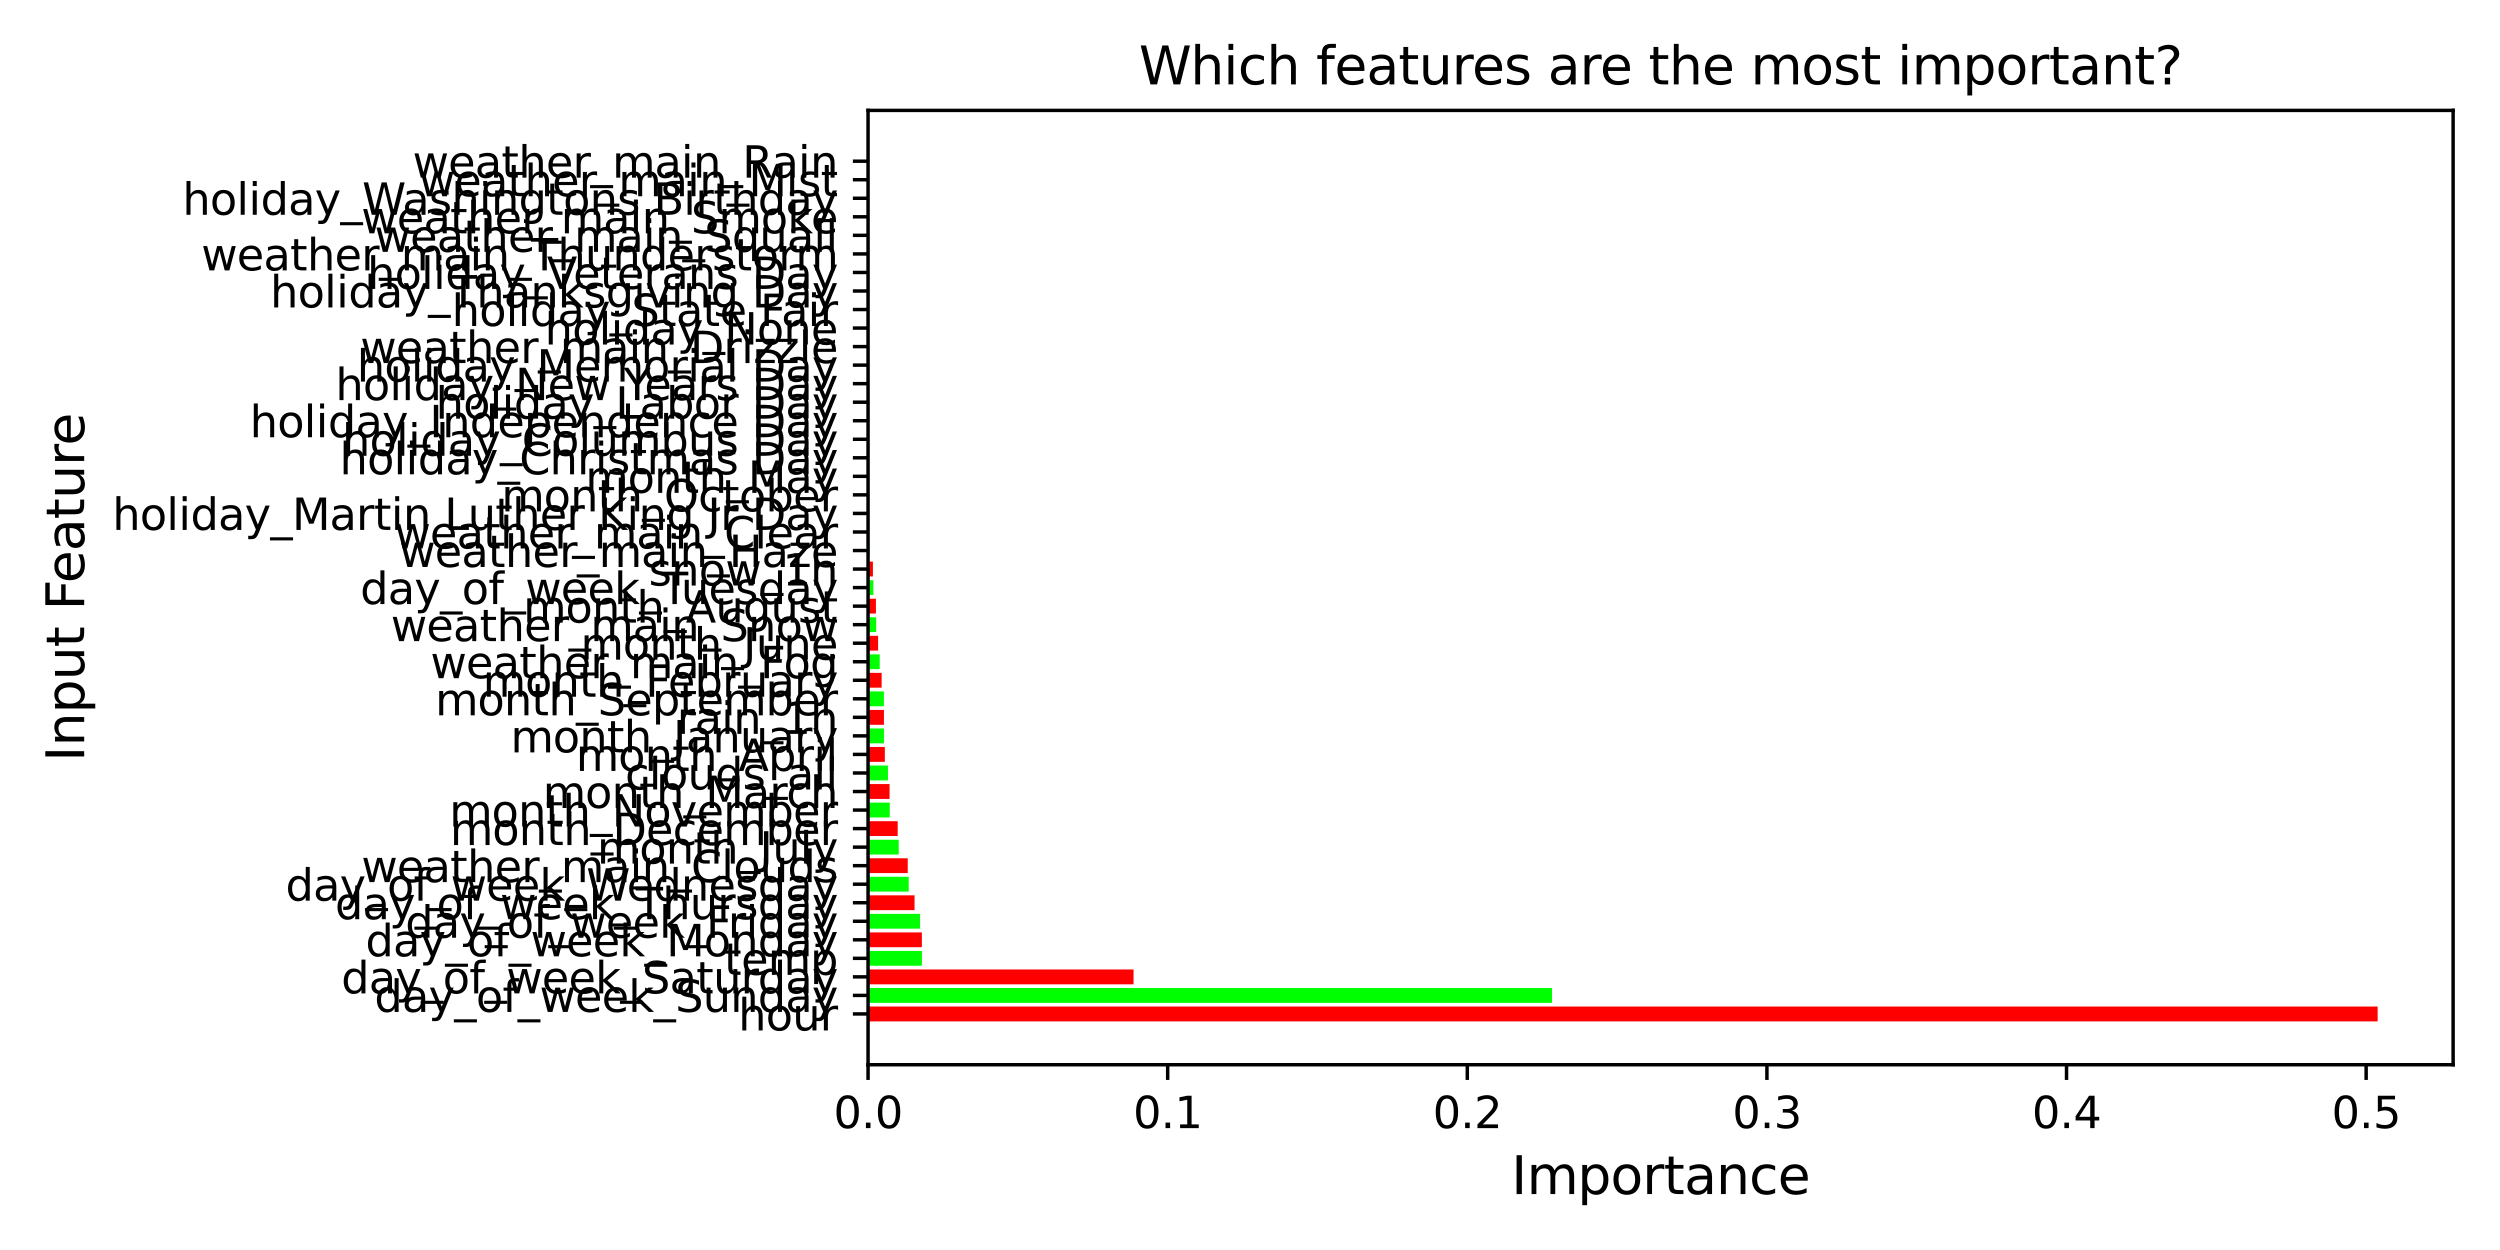 <?xml version="1.0" encoding="utf-8" standalone="no"?>
<!DOCTYPE svg PUBLIC "-//W3C//DTD SVG 1.1//EN"
  "http://www.w3.org/Graphics/SVG/1.1/DTD/svg11.dtd">
<svg xmlns:xlink="http://www.w3.org/1999/xlink" width="576pt" height="288pt" viewBox="0 0 576 288" xmlns="http://www.w3.org/2000/svg" version="1.1">
 <defs>
  <style type="text/css">*{stroke-linejoin: round; stroke-linecap: butt}</style>
 </defs>
 <g id="figure_1">
  <g id="patch_1">
   <path d="M 0 288 
L 576 288 
L 576 0 
L 0 0 
z
" style="fill: #ffffff"/>
  </g>
  <g id="axes_1">
   <g id="patch_2">
    <path d="M 200 245.32 
L 565.2 245.32 
L 565.2 25.44 
L 200 25.44 
z
" style="fill: #ffffff"/>
   </g>
   <g id="patch_3">
    <path d="M 200 235.325 
L 547.81 235.325 
L 547.81 231.909 
L 200 231.909 
z
" clip-path="url(#pfc4c43d209)" style="fill: #ff0000"/>
   </g>
   <g id="patch_4">
    <path d="M 200 231.054 
L 357.588 231.054 
L 357.588 227.637 
L 200 227.637 
z
" clip-path="url(#pfc4c43d209)" style="fill: #00ff00"/>
   </g>
   <g id="patch_5">
    <path d="M 200 226.783 
L 261.169 226.783 
L 261.169 223.366 
L 200 223.366 
z
" clip-path="url(#pfc4c43d209)" style="fill: #ff0000"/>
   </g>
   <g id="patch_6">
    <path d="M 200 222.512 
L 212.413 222.512 
L 212.413 219.095 
L 200 219.095 
z
" clip-path="url(#pfc4c43d209)" style="fill: #00ff00"/>
   </g>
   <g id="patch_7">
    <path d="M 200 218.241 
L 212.399 218.241 
L 212.399 214.824 
L 200 214.824 
z
" clip-path="url(#pfc4c43d209)" style="fill: #ff0000"/>
   </g>
   <g id="patch_8">
    <path d="M 200 213.97 
L 211.984 213.97 
L 211.984 210.553 
L 200 210.553 
z
" clip-path="url(#pfc4c43d209)" style="fill: #00ff00"/>
   </g>
   <g id="patch_9">
    <path d="M 200 209.698 
L 210.712 209.698 
L 210.712 206.281 
L 200 206.281 
z
" clip-path="url(#pfc4c43d209)" style="fill: #ff0000"/>
   </g>
   <g id="patch_10">
    <path d="M 200 205.427 
L 209.364 205.427 
L 209.364 202.01 
L 200 202.01 
z
" clip-path="url(#pfc4c43d209)" style="fill: #00ff00"/>
   </g>
   <g id="patch_11">
    <path d="M 200 201.156 
L 209.143 201.156 
L 209.143 197.739 
L 200 197.739 
z
" clip-path="url(#pfc4c43d209)" style="fill: #ff0000"/>
   </g>
   <g id="patch_12">
    <path d="M 200 196.885 
L 207.066 196.885 
L 207.066 193.468 
L 200 193.468 
z
" clip-path="url(#pfc4c43d209)" style="fill: #00ff00"/>
   </g>
   <g id="patch_13">
    <path d="M 200 192.614 
L 206.826 192.614 
L 206.826 189.197 
L 200 189.197 
z
" clip-path="url(#pfc4c43d209)" style="fill: #ff0000"/>
   </g>
   <g id="patch_14">
    <path d="M 200 188.343 
L 205.003 188.343 
L 205.003 184.926 
L 200 184.926 
z
" clip-path="url(#pfc4c43d209)" style="fill: #00ff00"/>
   </g>
   <g id="patch_15">
    <path d="M 200 184.071 
L 204.958 184.071 
L 204.958 180.654 
L 200 180.654 
z
" clip-path="url(#pfc4c43d209)" style="fill: #ff0000"/>
   </g>
   <g id="patch_16">
    <path d="M 200 179.8 
L 204.586 179.8 
L 204.586 176.383 
L 200 176.383 
z
" clip-path="url(#pfc4c43d209)" style="fill: #00ff00"/>
   </g>
   <g id="patch_17">
    <path d="M 200 175.529 
L 203.865 175.529 
L 203.865 172.112 
L 200 172.112 
z
" clip-path="url(#pfc4c43d209)" style="fill: #ff0000"/>
   </g>
   <g id="patch_18">
    <path d="M 200 171.258 
L 203.681 171.258 
L 203.681 167.841 
L 200 167.841 
z
" clip-path="url(#pfc4c43d209)" style="fill: #00ff00"/>
   </g>
   <g id="patch_19">
    <path d="M 200 166.987 
L 203.662 166.987 
L 203.662 163.57 
L 200 163.57 
z
" clip-path="url(#pfc4c43d209)" style="fill: #ff0000"/>
   </g>
   <g id="patch_20">
    <path d="M 200 162.716 
L 203.654 162.716 
L 203.654 159.299 
L 200 159.299 
z
" clip-path="url(#pfc4c43d209)" style="fill: #00ff00"/>
   </g>
   <g id="patch_21">
    <path d="M 200 158.444 
L 203.13 158.444 
L 203.13 155.027 
L 200 155.027 
z
" clip-path="url(#pfc4c43d209)" style="fill: #ff0000"/>
   </g>
   <g id="patch_22">
    <path d="M 200 154.173 
L 202.69 154.173 
L 202.69 150.756 
L 200 150.756 
z
" clip-path="url(#pfc4c43d209)" style="fill: #00ff00"/>
   </g>
   <g id="patch_23">
    <path d="M 200 149.902 
L 202.313 149.902 
L 202.313 146.485 
L 200 146.485 
z
" clip-path="url(#pfc4c43d209)" style="fill: #ff0000"/>
   </g>
   <g id="patch_24">
    <path d="M 200 145.631 
L 201.865 145.631 
L 201.865 142.214 
L 200 142.214 
z
" clip-path="url(#pfc4c43d209)" style="fill: #00ff00"/>
   </g>
   <g id="patch_25">
    <path d="M 200 141.36 
L 201.811 141.36 
L 201.811 137.943 
L 200 137.943 
z
" clip-path="url(#pfc4c43d209)" style="fill: #ff0000"/>
   </g>
   <g id="patch_26">
    <path d="M 200 137.088 
L 201.217 137.088 
L 201.217 133.672 
L 200 133.672 
z
" clip-path="url(#pfc4c43d209)" style="fill: #00ff00"/>
   </g>
   <g id="patch_27">
    <path d="M 200 132.817 
L 201.12 132.817 
L 201.12 129.4 
L 200 129.4 
z
" clip-path="url(#pfc4c43d209)" style="fill: #ff0000"/>
   </g>
   <g id="patch_28">
    <path d="M 200 128.546 
L 200.289 128.546 
L 200.289 125.129 
L 200 125.129 
z
" clip-path="url(#pfc4c43d209)" style="fill: #00ff00"/>
   </g>
   <g id="patch_29">
    <path d="M 200 124.275 
L 200 124.275 
L 200 120.858 
L 200 120.858 
z
" clip-path="url(#pfc4c43d209)" style="fill: #ff0000"/>
   </g>
   <g id="patch_30">
    <path d="M 200 120.004 
L 200 120.004 
L 200 116.587 
L 200 116.587 
z
" clip-path="url(#pfc4c43d209)" style="fill: #00ff00"/>
   </g>
   <g id="patch_31">
    <path d="M 200 115.733 
L 200 115.733 
L 200 112.316 
L 200 112.316 
z
" clip-path="url(#pfc4c43d209)" style="fill: #ff0000"/>
   </g>
   <g id="patch_32">
    <path d="M 200 111.461 
L 200 111.461 
L 200 108.044 
L 200 108.044 
z
" clip-path="url(#pfc4c43d209)" style="fill: #00ff00"/>
   </g>
   <g id="patch_33">
    <path d="M 200 107.19 
L 200 107.19 
L 200 103.773 
L 200 103.773 
z
" clip-path="url(#pfc4c43d209)" style="fill: #ff0000"/>
   </g>
   <g id="patch_34">
    <path d="M 200 102.919 
L 200 102.919 
L 200 99.502 
L 200 99.502 
z
" clip-path="url(#pfc4c43d209)" style="fill: #00ff00"/>
   </g>
   <g id="patch_35">
    <path d="M 200 98.648 
L 200 98.648 
L 200 95.231 
L 200 95.231 
z
" clip-path="url(#pfc4c43d209)" style="fill: #ff0000"/>
   </g>
   <g id="patch_36">
    <path d="M 200 94.377 
L 200 94.377 
L 200 90.96 
L 200 90.96 
z
" clip-path="url(#pfc4c43d209)" style="fill: #00ff00"/>
   </g>
   <g id="patch_37">
    <path d="M 200 90.106 
L 200 90.106 
L 200 86.689 
L 200 86.689 
z
" clip-path="url(#pfc4c43d209)" style="fill: #ff0000"/>
   </g>
   <g id="patch_38">
    <path d="M 200 85.834 
L 200 85.834 
L 200 82.417 
L 200 82.417 
z
" clip-path="url(#pfc4c43d209)" style="fill: #00ff00"/>
   </g>
   <g id="patch_39">
    <path d="M 200 81.563 
L 200 81.563 
L 200 78.146 
L 200 78.146 
z
" clip-path="url(#pfc4c43d209)" style="fill: #ff0000"/>
   </g>
   <g id="patch_40">
    <path d="M 200 77.292 
L 200 77.292 
L 200 73.875 
L 200 73.875 
z
" clip-path="url(#pfc4c43d209)" style="fill: #00ff00"/>
   </g>
   <g id="patch_41">
    <path d="M 200 73.021 
L 200 73.021 
L 200 69.604 
L 200 69.604 
z
" clip-path="url(#pfc4c43d209)" style="fill: #ff0000"/>
   </g>
   <g id="patch_42">
    <path d="M 200 68.75 
L 200 68.75 
L 200 65.333 
L 200 65.333 
z
" clip-path="url(#pfc4c43d209)" style="fill: #00ff00"/>
   </g>
   <g id="patch_43">
    <path d="M 200 64.479 
L 200 64.479 
L 200 61.062 
L 200 61.062 
z
" clip-path="url(#pfc4c43d209)" style="fill: #ff0000"/>
   </g>
   <g id="patch_44">
    <path d="M 200 60.207 
L 200 60.207 
L 200 56.79 
L 200 56.79 
z
" clip-path="url(#pfc4c43d209)" style="fill: #00ff00"/>
   </g>
   <g id="patch_45">
    <path d="M 200 55.936 
L 200 55.936 
L 200 52.519 
L 200 52.519 
z
" clip-path="url(#pfc4c43d209)" style="fill: #ff0000"/>
   </g>
   <g id="patch_46">
    <path d="M 200 51.665 
L 200 51.665 
L 200 48.248 
L 200 48.248 
z
" clip-path="url(#pfc4c43d209)" style="fill: #00ff00"/>
   </g>
   <g id="patch_47">
    <path d="M 200 47.394 
L 200 47.394 
L 200 43.977 
L 200 43.977 
z
" clip-path="url(#pfc4c43d209)" style="fill: #ff0000"/>
   </g>
   <g id="patch_48">
    <path d="M 200 43.123 
L 200 43.123 
L 200 39.706 
L 200 39.706 
z
" clip-path="url(#pfc4c43d209)" style="fill: #00ff00"/>
   </g>
   <g id="patch_49">
    <path d="M 200 38.851 
L 200 38.851 
L 200 35.435 
L 200 35.435 
z
" clip-path="url(#pfc4c43d209)" style="fill: #ff0000"/>
   </g>
   <g id="matplotlib.axis_1">
    <g id="xtick_1">
     <g id="line2d_1">
      <defs>
       <path id="mba8708d8e1" d="M 0 0 
L 0 3.5 
" style="stroke: #000000; stroke-width: 0.8"/>
      </defs>
      <g>
       <use xlink:href="#mba8708d8e1" x="200" y="245.32" style="stroke: #000000; stroke-width: 0.8"/>
      </g>
     </g>
     <g id="text_1">
      <!-- 0.0 -->
      <g transform="translate(192.048 259.918) scale(0.1 -0.1)">
       <defs>
        <path id="DejaVuSans-30" d="M 2034 4250 
Q 1547 4250 1301 3770 
Q 1056 3291 1056 2328 
Q 1056 1369 1301 889 
Q 1547 409 2034 409 
Q 2525 409 2770 889 
Q 3016 1369 3016 2328 
Q 3016 3291 2770 3770 
Q 2525 4250 2034 4250 
z
M 2034 4750 
Q 2819 4750 3233 4129 
Q 3647 3509 3647 2328 
Q 3647 1150 3233 529 
Q 2819 -91 2034 -91 
Q 1250 -91 836 529 
Q 422 1150 422 2328 
Q 422 3509 836 4129 
Q 1250 4750 2034 4750 
z
" transform="scale(0.016)"/>
        <path id="DejaVuSans-2e" d="M 684 794 
L 1344 794 
L 1344 0 
L 684 0 
L 684 794 
z
" transform="scale(0.016)"/>
       </defs>
       <use xlink:href="#DejaVuSans-30"/>
       <use xlink:href="#DejaVuSans-2e" x="63.623"/>
       <use xlink:href="#DejaVuSans-30" x="95.41"/>
      </g>
     </g>
    </g>
    <g id="xtick_2">
     <g id="line2d_2">
      <g>
       <use xlink:href="#mba8708d8e1" x="269.032" y="245.32" style="stroke: #000000; stroke-width: 0.8"/>
      </g>
     </g>
     <g id="text_2">
      <!-- 0.1 -->
      <g transform="translate(261.08 259.918) scale(0.1 -0.1)">
       <defs>
        <path id="DejaVuSans-31" d="M 794 531 
L 1825 531 
L 1825 4091 
L 703 3866 
L 703 4441 
L 1819 4666 
L 2450 4666 
L 2450 531 
L 3481 531 
L 3481 0 
L 794 0 
L 794 531 
z
" transform="scale(0.016)"/>
       </defs>
       <use xlink:href="#DejaVuSans-30"/>
       <use xlink:href="#DejaVuSans-2e" x="63.623"/>
       <use xlink:href="#DejaVuSans-31" x="95.41"/>
      </g>
     </g>
    </g>
    <g id="xtick_3">
     <g id="line2d_3">
      <g>
       <use xlink:href="#mba8708d8e1" x="338.064" y="245.32" style="stroke: #000000; stroke-width: 0.8"/>
      </g>
     </g>
     <g id="text_3">
      <!-- 0.2 -->
      <g transform="translate(330.112 259.918) scale(0.1 -0.1)">
       <defs>
        <path id="DejaVuSans-32" d="M 1228 531 
L 3431 531 
L 3431 0 
L 469 0 
L 469 531 
Q 828 903 1448 1529 
Q 2069 2156 2228 2338 
Q 2531 2678 2651 2914 
Q 2772 3150 2772 3378 
Q 2772 3750 2511 3984 
Q 2250 4219 1831 4219 
Q 1534 4219 1204 4116 
Q 875 4013 500 3803 
L 500 4441 
Q 881 4594 1212 4672 
Q 1544 4750 1819 4750 
Q 2544 4750 2975 4387 
Q 3406 4025 3406 3419 
Q 3406 3131 3298 2873 
Q 3191 2616 2906 2266 
Q 2828 2175 2409 1742 
Q 1991 1309 1228 531 
z
" transform="scale(0.016)"/>
       </defs>
       <use xlink:href="#DejaVuSans-30"/>
       <use xlink:href="#DejaVuSans-2e" x="63.623"/>
       <use xlink:href="#DejaVuSans-32" x="95.41"/>
      </g>
     </g>
    </g>
    <g id="xtick_4">
     <g id="line2d_4">
      <g>
       <use xlink:href="#mba8708d8e1" x="407.096" y="245.32" style="stroke: #000000; stroke-width: 0.8"/>
      </g>
     </g>
     <g id="text_4">
      <!-- 0.3 -->
      <g transform="translate(399.144 259.918) scale(0.1 -0.1)">
       <defs>
        <path id="DejaVuSans-33" d="M 2597 2516 
Q 3050 2419 3304 2112 
Q 3559 1806 3559 1356 
Q 3559 666 3084 287 
Q 2609 -91 1734 -91 
Q 1441 -91 1130 -33 
Q 819 25 488 141 
L 488 750 
Q 750 597 1062 519 
Q 1375 441 1716 441 
Q 2309 441 2620 675 
Q 2931 909 2931 1356 
Q 2931 1769 2642 2001 
Q 2353 2234 1838 2234 
L 1294 2234 
L 1294 2753 
L 1863 2753 
Q 2328 2753 2575 2939 
Q 2822 3125 2822 3475 
Q 2822 3834 2567 4026 
Q 2313 4219 1838 4219 
Q 1578 4219 1281 4162 
Q 984 4106 628 3988 
L 628 4550 
Q 988 4650 1302 4700 
Q 1616 4750 1894 4750 
Q 2613 4750 3031 4423 
Q 3450 4097 3450 3541 
Q 3450 3153 3228 2886 
Q 3006 2619 2597 2516 
z
" transform="scale(0.016)"/>
       </defs>
       <use xlink:href="#DejaVuSans-30"/>
       <use xlink:href="#DejaVuSans-2e" x="63.623"/>
       <use xlink:href="#DejaVuSans-33" x="95.41"/>
      </g>
     </g>
    </g>
    <g id="xtick_5">
     <g id="line2d_5">
      <g>
       <use xlink:href="#mba8708d8e1" x="476.128" y="245.32" style="stroke: #000000; stroke-width: 0.8"/>
      </g>
     </g>
     <g id="text_5">
      <!-- 0.4 -->
      <g transform="translate(468.176 259.918) scale(0.1 -0.1)">
       <defs>
        <path id="DejaVuSans-34" d="M 2419 4116 
L 825 1625 
L 2419 1625 
L 2419 4116 
z
M 2253 4666 
L 3047 4666 
L 3047 1625 
L 3713 1625 
L 3713 1100 
L 3047 1100 
L 3047 0 
L 2419 0 
L 2419 1100 
L 313 1100 
L 313 1709 
L 2253 4666 
z
" transform="scale(0.016)"/>
       </defs>
       <use xlink:href="#DejaVuSans-30"/>
       <use xlink:href="#DejaVuSans-2e" x="63.623"/>
       <use xlink:href="#DejaVuSans-34" x="95.41"/>
      </g>
     </g>
    </g>
    <g id="xtick_6">
     <g id="line2d_6">
      <g>
       <use xlink:href="#mba8708d8e1" x="545.159" y="245.32" style="stroke: #000000; stroke-width: 0.8"/>
      </g>
     </g>
     <g id="text_6">
      <!-- 0.5 -->
      <g transform="translate(537.208 259.918) scale(0.1 -0.1)">
       <defs>
        <path id="DejaVuSans-35" d="M 691 4666 
L 3169 4666 
L 3169 4134 
L 1269 4134 
L 1269 2991 
Q 1406 3038 1543 3061 
Q 1681 3084 1819 3084 
Q 2600 3084 3056 2656 
Q 3513 2228 3513 1497 
Q 3513 744 3044 326 
Q 2575 -91 1722 -91 
Q 1428 -91 1123 -41 
Q 819 9 494 109 
L 494 744 
Q 775 591 1075 516 
Q 1375 441 1709 441 
Q 2250 441 2565 725 
Q 2881 1009 2881 1497 
Q 2881 1984 2565 2268 
Q 2250 2553 1709 2553 
Q 1456 2553 1204 2497 
Q 953 2441 691 2322 
L 691 4666 
z
" transform="scale(0.016)"/>
       </defs>
       <use xlink:href="#DejaVuSans-30"/>
       <use xlink:href="#DejaVuSans-2e" x="63.623"/>
       <use xlink:href="#DejaVuSans-35" x="95.41"/>
      </g>
     </g>
    </g>
    <g id="text_7">
     <!-- Importance -->
     <g transform="translate(348.216 275.116) scale(0.12 -0.12)">
      <defs>
       <path id="DejaVuSans-49" d="M 628 4666 
L 1259 4666 
L 1259 0 
L 628 0 
L 628 4666 
z
" transform="scale(0.016)"/>
       <path id="DejaVuSans-6d" d="M 3328 2828 
Q 3544 3216 3844 3400 
Q 4144 3584 4550 3584 
Q 5097 3584 5394 3201 
Q 5691 2819 5691 2113 
L 5691 0 
L 5113 0 
L 5113 2094 
Q 5113 2597 4934 2840 
Q 4756 3084 4391 3084 
Q 3944 3084 3684 2787 
Q 3425 2491 3425 1978 
L 3425 0 
L 2847 0 
L 2847 2094 
Q 2847 2600 2669 2842 
Q 2491 3084 2119 3084 
Q 1678 3084 1418 2786 
Q 1159 2488 1159 1978 
L 1159 0 
L 581 0 
L 581 3500 
L 1159 3500 
L 1159 2956 
Q 1356 3278 1631 3431 
Q 1906 3584 2284 3584 
Q 2666 3584 2933 3390 
Q 3200 3197 3328 2828 
z
" transform="scale(0.016)"/>
       <path id="DejaVuSans-70" d="M 1159 525 
L 1159 -1331 
L 581 -1331 
L 581 3500 
L 1159 3500 
L 1159 2969 
Q 1341 3281 1617 3432 
Q 1894 3584 2278 3584 
Q 2916 3584 3314 3078 
Q 3713 2572 3713 1747 
Q 3713 922 3314 415 
Q 2916 -91 2278 -91 
Q 1894 -91 1617 61 
Q 1341 213 1159 525 
z
M 3116 1747 
Q 3116 2381 2855 2742 
Q 2594 3103 2138 3103 
Q 1681 3103 1420 2742 
Q 1159 2381 1159 1747 
Q 1159 1113 1420 752 
Q 1681 391 2138 391 
Q 2594 391 2855 752 
Q 3116 1113 3116 1747 
z
" transform="scale(0.016)"/>
       <path id="DejaVuSans-6f" d="M 1959 3097 
Q 1497 3097 1228 2736 
Q 959 2375 959 1747 
Q 959 1119 1226 758 
Q 1494 397 1959 397 
Q 2419 397 2687 759 
Q 2956 1122 2956 1747 
Q 2956 2369 2687 2733 
Q 2419 3097 1959 3097 
z
M 1959 3584 
Q 2709 3584 3137 3096 
Q 3566 2609 3566 1747 
Q 3566 888 3137 398 
Q 2709 -91 1959 -91 
Q 1206 -91 779 398 
Q 353 888 353 1747 
Q 353 2609 779 3096 
Q 1206 3584 1959 3584 
z
" transform="scale(0.016)"/>
       <path id="DejaVuSans-72" d="M 2631 2963 
Q 2534 3019 2420 3045 
Q 2306 3072 2169 3072 
Q 1681 3072 1420 2755 
Q 1159 2438 1159 1844 
L 1159 0 
L 581 0 
L 581 3500 
L 1159 3500 
L 1159 2956 
Q 1341 3275 1631 3429 
Q 1922 3584 2338 3584 
Q 2397 3584 2469 3576 
Q 2541 3569 2628 3553 
L 2631 2963 
z
" transform="scale(0.016)"/>
       <path id="DejaVuSans-74" d="M 1172 4494 
L 1172 3500 
L 2356 3500 
L 2356 3053 
L 1172 3053 
L 1172 1153 
Q 1172 725 1289 603 
Q 1406 481 1766 481 
L 2356 481 
L 2356 0 
L 1766 0 
Q 1100 0 847 248 
Q 594 497 594 1153 
L 594 3053 
L 172 3053 
L 172 3500 
L 594 3500 
L 594 4494 
L 1172 4494 
z
" transform="scale(0.016)"/>
       <path id="DejaVuSans-61" d="M 2194 1759 
Q 1497 1759 1228 1600 
Q 959 1441 959 1056 
Q 959 750 1161 570 
Q 1363 391 1709 391 
Q 2188 391 2477 730 
Q 2766 1069 2766 1631 
L 2766 1759 
L 2194 1759 
z
M 3341 1997 
L 3341 0 
L 2766 0 
L 2766 531 
Q 2569 213 2275 61 
Q 1981 -91 1556 -91 
Q 1019 -91 701 211 
Q 384 513 384 1019 
Q 384 1609 779 1909 
Q 1175 2209 1959 2209 
L 2766 2209 
L 2766 2266 
Q 2766 2663 2505 2880 
Q 2244 3097 1772 3097 
Q 1472 3097 1187 3025 
Q 903 2953 641 2809 
L 641 3341 
Q 956 3463 1253 3523 
Q 1550 3584 1831 3584 
Q 2591 3584 2966 3190 
Q 3341 2797 3341 1997 
z
" transform="scale(0.016)"/>
       <path id="DejaVuSans-6e" d="M 3513 2113 
L 3513 0 
L 2938 0 
L 2938 2094 
Q 2938 2591 2744 2837 
Q 2550 3084 2163 3084 
Q 1697 3084 1428 2787 
Q 1159 2491 1159 1978 
L 1159 0 
L 581 0 
L 581 3500 
L 1159 3500 
L 1159 2956 
Q 1366 3272 1645 3428 
Q 1925 3584 2291 3584 
Q 2894 3584 3203 3211 
Q 3513 2838 3513 2113 
z
" transform="scale(0.016)"/>
       <path id="DejaVuSans-63" d="M 3122 3366 
L 3122 2828 
Q 2878 2963 2633 3030 
Q 2388 3097 2138 3097 
Q 1578 3097 1268 2742 
Q 959 2388 959 1747 
Q 959 1106 1268 751 
Q 1578 397 2138 397 
Q 2388 397 2633 464 
Q 2878 531 3122 666 
L 3122 134 
Q 2881 22 2623 -34 
Q 2366 -91 2075 -91 
Q 1284 -91 818 406 
Q 353 903 353 1747 
Q 353 2603 823 3093 
Q 1294 3584 2113 3584 
Q 2378 3584 2631 3529 
Q 2884 3475 3122 3366 
z
" transform="scale(0.016)"/>
       <path id="DejaVuSans-65" d="M 3597 1894 
L 3597 1613 
L 953 1613 
Q 991 1019 1311 708 
Q 1631 397 2203 397 
Q 2534 397 2845 478 
Q 3156 559 3463 722 
L 3463 178 
Q 3153 47 2828 -22 
Q 2503 -91 2169 -91 
Q 1331 -91 842 396 
Q 353 884 353 1716 
Q 353 2575 817 3079 
Q 1281 3584 2069 3584 
Q 2775 3584 3186 3129 
Q 3597 2675 3597 1894 
z
M 3022 2063 
Q 3016 2534 2758 2815 
Q 2500 3097 2075 3097 
Q 1594 3097 1305 2825 
Q 1016 2553 972 2059 
L 3022 2063 
z
" transform="scale(0.016)"/>
      </defs>
      <use xlink:href="#DejaVuSans-49"/>
      <use xlink:href="#DejaVuSans-6d" x="29.492"/>
      <use xlink:href="#DejaVuSans-70" x="126.904"/>
      <use xlink:href="#DejaVuSans-6f" x="190.381"/>
      <use xlink:href="#DejaVuSans-72" x="251.562"/>
      <use xlink:href="#DejaVuSans-74" x="292.676"/>
      <use xlink:href="#DejaVuSans-61" x="331.885"/>
      <use xlink:href="#DejaVuSans-6e" x="393.164"/>
      <use xlink:href="#DejaVuSans-63" x="456.543"/>
      <use xlink:href="#DejaVuSans-65" x="511.523"/>
     </g>
    </g>
   </g>
   <g id="matplotlib.axis_2">
    <g id="ytick_1">
     <g id="line2d_7">
      <defs>
       <path id="mcb801a61f4" d="M 0 0 
L -3.5 0 
" style="stroke: #000000; stroke-width: 0.8"/>
      </defs>
      <g>
       <use xlink:href="#mcb801a61f4" x="200" y="233.617" style="stroke: #000000; stroke-width: 0.8"/>
      </g>
     </g>
     <g id="text_8">
      <!-- hour -->
      <g transform="translate(170.095 237.416) scale(0.1 -0.1)">
       <defs>
        <path id="DejaVuSans-68" d="M 3513 2113 
L 3513 0 
L 2938 0 
L 2938 2094 
Q 2938 2591 2744 2837 
Q 2550 3084 2163 3084 
Q 1697 3084 1428 2787 
Q 1159 2491 1159 1978 
L 1159 0 
L 581 0 
L 581 4863 
L 1159 4863 
L 1159 2956 
Q 1366 3272 1645 3428 
Q 1925 3584 2291 3584 
Q 2894 3584 3203 3211 
Q 3513 2838 3513 2113 
z
" transform="scale(0.016)"/>
        <path id="DejaVuSans-75" d="M 544 1381 
L 544 3500 
L 1119 3500 
L 1119 1403 
Q 1119 906 1312 657 
Q 1506 409 1894 409 
Q 2359 409 2629 706 
Q 2900 1003 2900 1516 
L 2900 3500 
L 3475 3500 
L 3475 0 
L 2900 0 
L 2900 538 
Q 2691 219 2414 64 
Q 2138 -91 1772 -91 
Q 1169 -91 856 284 
Q 544 659 544 1381 
z
M 1991 3584 
L 1991 3584 
z
" transform="scale(0.016)"/>
       </defs>
       <use xlink:href="#DejaVuSans-68"/>
       <use xlink:href="#DejaVuSans-6f" x="63.379"/>
       <use xlink:href="#DejaVuSans-75" x="124.561"/>
       <use xlink:href="#DejaVuSans-72" x="187.939"/>
      </g>
     </g>
    </g>
    <g id="ytick_2">
     <g id="line2d_8">
      <g>
       <use xlink:href="#mcb801a61f4" x="200" y="229.346" style="stroke: #000000; stroke-width: 0.8"/>
      </g>
     </g>
     <g id="text_9">
      <!-- day_of_week_Sunday -->
      <g transform="translate(86.272 233.145) scale(0.1 -0.1)">
       <defs>
        <path id="DejaVuSans-64" d="M 2906 2969 
L 2906 4863 
L 3481 4863 
L 3481 0 
L 2906 0 
L 2906 525 
Q 2725 213 2448 61 
Q 2172 -91 1784 -91 
Q 1150 -91 751 415 
Q 353 922 353 1747 
Q 353 2572 751 3078 
Q 1150 3584 1784 3584 
Q 2172 3584 2448 3432 
Q 2725 3281 2906 2969 
z
M 947 1747 
Q 947 1113 1208 752 
Q 1469 391 1925 391 
Q 2381 391 2643 752 
Q 2906 1113 2906 1747 
Q 2906 2381 2643 2742 
Q 2381 3103 1925 3103 
Q 1469 3103 1208 2742 
Q 947 2381 947 1747 
z
" transform="scale(0.016)"/>
        <path id="DejaVuSans-79" d="M 2059 -325 
Q 1816 -950 1584 -1140 
Q 1353 -1331 966 -1331 
L 506 -1331 
L 506 -850 
L 844 -850 
Q 1081 -850 1212 -737 
Q 1344 -625 1503 -206 
L 1606 56 
L 191 3500 
L 800 3500 
L 1894 763 
L 2988 3500 
L 3597 3500 
L 2059 -325 
z
" transform="scale(0.016)"/>
        <path id="DejaVuSans-5f" d="M 3263 -1063 
L 3263 -1509 
L -63 -1509 
L -63 -1063 
L 3263 -1063 
z
" transform="scale(0.016)"/>
        <path id="DejaVuSans-66" d="M 2375 4863 
L 2375 4384 
L 1825 4384 
Q 1516 4384 1395 4259 
Q 1275 4134 1275 3809 
L 1275 3500 
L 2222 3500 
L 2222 3053 
L 1275 3053 
L 1275 0 
L 697 0 
L 697 3053 
L 147 3053 
L 147 3500 
L 697 3500 
L 697 3744 
Q 697 4328 969 4595 
Q 1241 4863 1831 4863 
L 2375 4863 
z
" transform="scale(0.016)"/>
        <path id="DejaVuSans-77" d="M 269 3500 
L 844 3500 
L 1563 769 
L 2278 3500 
L 2956 3500 
L 3675 769 
L 4391 3500 
L 4966 3500 
L 4050 0 
L 3372 0 
L 2619 2869 
L 1863 0 
L 1184 0 
L 269 3500 
z
" transform="scale(0.016)"/>
        <path id="DejaVuSans-6b" d="M 581 4863 
L 1159 4863 
L 1159 1991 
L 2875 3500 
L 3609 3500 
L 1753 1863 
L 3688 0 
L 2938 0 
L 1159 1709 
L 1159 0 
L 581 0 
L 581 4863 
z
" transform="scale(0.016)"/>
        <path id="DejaVuSans-53" d="M 3425 4513 
L 3425 3897 
Q 3066 4069 2747 4153 
Q 2428 4238 2131 4238 
Q 1616 4238 1336 4038 
Q 1056 3838 1056 3469 
Q 1056 3159 1242 3001 
Q 1428 2844 1947 2747 
L 2328 2669 
Q 3034 2534 3370 2195 
Q 3706 1856 3706 1288 
Q 3706 609 3251 259 
Q 2797 -91 1919 -91 
Q 1588 -91 1214 -16 
Q 841 59 441 206 
L 441 856 
Q 825 641 1194 531 
Q 1563 422 1919 422 
Q 2459 422 2753 634 
Q 3047 847 3047 1241 
Q 3047 1584 2836 1778 
Q 2625 1972 2144 2069 
L 1759 2144 
Q 1053 2284 737 2584 
Q 422 2884 422 3419 
Q 422 4038 858 4394 
Q 1294 4750 2059 4750 
Q 2388 4750 2728 4690 
Q 3069 4631 3425 4513 
z
" transform="scale(0.016)"/>
       </defs>
       <use xlink:href="#DejaVuSans-64"/>
       <use xlink:href="#DejaVuSans-61" x="63.477"/>
       <use xlink:href="#DejaVuSans-79" x="124.756"/>
       <use xlink:href="#DejaVuSans-5f" x="183.936"/>
       <use xlink:href="#DejaVuSans-6f" x="233.936"/>
       <use xlink:href="#DejaVuSans-66" x="295.117"/>
       <use xlink:href="#DejaVuSans-5f" x="330.322"/>
       <use xlink:href="#DejaVuSans-77" x="380.322"/>
       <use xlink:href="#DejaVuSans-65" x="462.109"/>
       <use xlink:href="#DejaVuSans-65" x="523.633"/>
       <use xlink:href="#DejaVuSans-6b" x="585.156"/>
       <use xlink:href="#DejaVuSans-5f" x="643.066"/>
       <use xlink:href="#DejaVuSans-53" x="693.066"/>
       <use xlink:href="#DejaVuSans-75" x="756.543"/>
       <use xlink:href="#DejaVuSans-6e" x="819.922"/>
       <use xlink:href="#DejaVuSans-64" x="883.301"/>
       <use xlink:href="#DejaVuSans-61" x="946.777"/>
       <use xlink:href="#DejaVuSans-79" x="1008.057"/>
      </g>
     </g>
    </g>
    <g id="ytick_3">
     <g id="line2d_9">
      <g>
       <use xlink:href="#mcb801a61f4" x="200" y="225.075" style="stroke: #000000; stroke-width: 0.8"/>
      </g>
     </g>
     <g id="text_10">
      <!-- day_of_week_Saturday -->
      <g transform="translate(78.625 228.874) scale(0.1 -0.1)">
       <use xlink:href="#DejaVuSans-64"/>
       <use xlink:href="#DejaVuSans-61" x="63.477"/>
       <use xlink:href="#DejaVuSans-79" x="124.756"/>
       <use xlink:href="#DejaVuSans-5f" x="183.936"/>
       <use xlink:href="#DejaVuSans-6f" x="233.936"/>
       <use xlink:href="#DejaVuSans-66" x="295.117"/>
       <use xlink:href="#DejaVuSans-5f" x="330.322"/>
       <use xlink:href="#DejaVuSans-77" x="380.322"/>
       <use xlink:href="#DejaVuSans-65" x="462.109"/>
       <use xlink:href="#DejaVuSans-65" x="523.633"/>
       <use xlink:href="#DejaVuSans-6b" x="585.156"/>
       <use xlink:href="#DejaVuSans-5f" x="643.066"/>
       <use xlink:href="#DejaVuSans-53" x="693.066"/>
       <use xlink:href="#DejaVuSans-61" x="756.543"/>
       <use xlink:href="#DejaVuSans-74" x="817.822"/>
       <use xlink:href="#DejaVuSans-75" x="857.031"/>
       <use xlink:href="#DejaVuSans-72" x="920.41"/>
       <use xlink:href="#DejaVuSans-64" x="959.773"/>
       <use xlink:href="#DejaVuSans-61" x="1023.25"/>
       <use xlink:href="#DejaVuSans-79" x="1084.529"/>
      </g>
     </g>
    </g>
    <g id="ytick_4">
     <g id="line2d_10">
      <g>
       <use xlink:href="#mcb801a61f4" x="200" y="220.803" style="stroke: #000000; stroke-width: 0.8"/>
      </g>
     </g>
     <g id="text_11">
      <!-- temp -->
      <g transform="translate(166.838 224.603) scale(0.1 -0.1)">
       <use xlink:href="#DejaVuSans-74"/>
       <use xlink:href="#DejaVuSans-65" x="39.209"/>
       <use xlink:href="#DejaVuSans-6d" x="100.732"/>
       <use xlink:href="#DejaVuSans-70" x="198.145"/>
      </g>
     </g>
    </g>
    <g id="ytick_5">
     <g id="line2d_11">
      <g>
       <use xlink:href="#mcb801a61f4" x="200" y="216.532" style="stroke: #000000; stroke-width: 0.8"/>
      </g>
     </g>
     <g id="text_12">
      <!-- day_of_week_Monday -->
      <g transform="translate(84.211 220.332) scale(0.1 -0.1)">
       <defs>
        <path id="DejaVuSans-4d" d="M 628 4666 
L 1569 4666 
L 2759 1491 
L 3956 4666 
L 4897 4666 
L 4897 0 
L 4281 0 
L 4281 4097 
L 3078 897 
L 2444 897 
L 1241 4097 
L 1241 0 
L 628 0 
L 628 4666 
z
" transform="scale(0.016)"/>
       </defs>
       <use xlink:href="#DejaVuSans-64"/>
       <use xlink:href="#DejaVuSans-61" x="63.477"/>
       <use xlink:href="#DejaVuSans-79" x="124.756"/>
       <use xlink:href="#DejaVuSans-5f" x="183.936"/>
       <use xlink:href="#DejaVuSans-6f" x="233.936"/>
       <use xlink:href="#DejaVuSans-66" x="295.117"/>
       <use xlink:href="#DejaVuSans-5f" x="330.322"/>
       <use xlink:href="#DejaVuSans-77" x="380.322"/>
       <use xlink:href="#DejaVuSans-65" x="462.109"/>
       <use xlink:href="#DejaVuSans-65" x="523.633"/>
       <use xlink:href="#DejaVuSans-6b" x="585.156"/>
       <use xlink:href="#DejaVuSans-5f" x="643.066"/>
       <use xlink:href="#DejaVuSans-4d" x="693.066"/>
       <use xlink:href="#DejaVuSans-6f" x="779.346"/>
       <use xlink:href="#DejaVuSans-6e" x="840.527"/>
       <use xlink:href="#DejaVuSans-64" x="903.906"/>
       <use xlink:href="#DejaVuSans-61" x="967.383"/>
       <use xlink:href="#DejaVuSans-79" x="1028.662"/>
      </g>
     </g>
    </g>
    <g id="ytick_6">
     <g id="line2d_12">
      <g>
       <use xlink:href="#mcb801a61f4" x="200" y="212.261" style="stroke: #000000; stroke-width: 0.8"/>
      </g>
     </g>
     <g id="text_13">
      <!-- day_of_week_Friday -->
      <g transform="translate(93.38 216.06) scale(0.1 -0.1)">
       <defs>
        <path id="DejaVuSans-46" d="M 628 4666 
L 3309 4666 
L 3309 4134 
L 1259 4134 
L 1259 2759 
L 3109 2759 
L 3109 2228 
L 1259 2228 
L 1259 0 
L 628 0 
L 628 4666 
z
" transform="scale(0.016)"/>
        <path id="DejaVuSans-69" d="M 603 3500 
L 1178 3500 
L 1178 0 
L 603 0 
L 603 3500 
z
M 603 4863 
L 1178 4863 
L 1178 4134 
L 603 4134 
L 603 4863 
z
" transform="scale(0.016)"/>
       </defs>
       <use xlink:href="#DejaVuSans-64"/>
       <use xlink:href="#DejaVuSans-61" x="63.477"/>
       <use xlink:href="#DejaVuSans-79" x="124.756"/>
       <use xlink:href="#DejaVuSans-5f" x="183.936"/>
       <use xlink:href="#DejaVuSans-6f" x="233.936"/>
       <use xlink:href="#DejaVuSans-66" x="295.117"/>
       <use xlink:href="#DejaVuSans-5f" x="330.322"/>
       <use xlink:href="#DejaVuSans-77" x="380.322"/>
       <use xlink:href="#DejaVuSans-65" x="462.109"/>
       <use xlink:href="#DejaVuSans-65" x="523.633"/>
       <use xlink:href="#DejaVuSans-6b" x="585.156"/>
       <use xlink:href="#DejaVuSans-5f" x="643.066"/>
       <use xlink:href="#DejaVuSans-46" x="693.066"/>
       <use xlink:href="#DejaVuSans-72" x="743.336"/>
       <use xlink:href="#DejaVuSans-69" x="784.449"/>
       <use xlink:href="#DejaVuSans-64" x="812.232"/>
       <use xlink:href="#DejaVuSans-61" x="875.709"/>
       <use xlink:href="#DejaVuSans-79" x="936.988"/>
      </g>
     </g>
    </g>
    <g id="ytick_7">
     <g id="line2d_13">
      <g>
       <use xlink:href="#mcb801a61f4" x="200" y="207.99" style="stroke: #000000; stroke-width: 0.8"/>
      </g>
     </g>
     <g id="text_14">
      <!-- day_of_week_Thursday -->
      <g transform="translate(77.192 211.789) scale(0.1 -0.1)">
       <defs>
        <path id="DejaVuSans-54" d="M -19 4666 
L 3928 4666 
L 3928 4134 
L 2272 4134 
L 2272 0 
L 1638 0 
L 1638 4134 
L -19 4134 
L -19 4666 
z
" transform="scale(0.016)"/>
        <path id="DejaVuSans-73" d="M 2834 3397 
L 2834 2853 
Q 2591 2978 2328 3040 
Q 2066 3103 1784 3103 
Q 1356 3103 1142 2972 
Q 928 2841 928 2578 
Q 928 2378 1081 2264 
Q 1234 2150 1697 2047 
L 1894 2003 
Q 2506 1872 2764 1633 
Q 3022 1394 3022 966 
Q 3022 478 2636 193 
Q 2250 -91 1575 -91 
Q 1294 -91 989 -36 
Q 684 19 347 128 
L 347 722 
Q 666 556 975 473 
Q 1284 391 1588 391 
Q 1994 391 2212 530 
Q 2431 669 2431 922 
Q 2431 1156 2273 1281 
Q 2116 1406 1581 1522 
L 1381 1569 
Q 847 1681 609 1914 
Q 372 2147 372 2553 
Q 372 3047 722 3315 
Q 1072 3584 1716 3584 
Q 2034 3584 2315 3537 
Q 2597 3491 2834 3397 
z
" transform="scale(0.016)"/>
       </defs>
       <use xlink:href="#DejaVuSans-64"/>
       <use xlink:href="#DejaVuSans-61" x="63.477"/>
       <use xlink:href="#DejaVuSans-79" x="124.756"/>
       <use xlink:href="#DejaVuSans-5f" x="183.936"/>
       <use xlink:href="#DejaVuSans-6f" x="233.936"/>
       <use xlink:href="#DejaVuSans-66" x="295.117"/>
       <use xlink:href="#DejaVuSans-5f" x="330.322"/>
       <use xlink:href="#DejaVuSans-77" x="380.322"/>
       <use xlink:href="#DejaVuSans-65" x="462.109"/>
       <use xlink:href="#DejaVuSans-65" x="523.633"/>
       <use xlink:href="#DejaVuSans-6b" x="585.156"/>
       <use xlink:href="#DejaVuSans-5f" x="643.066"/>
       <use xlink:href="#DejaVuSans-54" x="693.066"/>
       <use xlink:href="#DejaVuSans-68" x="754.15"/>
       <use xlink:href="#DejaVuSans-75" x="817.529"/>
       <use xlink:href="#DejaVuSans-72" x="880.908"/>
       <use xlink:href="#DejaVuSans-73" x="922.021"/>
       <use xlink:href="#DejaVuSans-64" x="974.121"/>
       <use xlink:href="#DejaVuSans-61" x="1037.598"/>
       <use xlink:href="#DejaVuSans-79" x="1098.877"/>
      </g>
     </g>
    </g>
    <g id="ytick_8">
     <g id="line2d_14">
      <g>
       <use xlink:href="#mcb801a61f4" x="200" y="203.719" style="stroke: #000000; stroke-width: 0.8"/>
      </g>
     </g>
     <g id="text_15">
      <!-- day_of_week_Wednesday -->
      <g transform="translate(65.794 207.518) scale(0.1 -0.1)">
       <defs>
        <path id="DejaVuSans-57" d="M 213 4666 
L 850 4666 
L 1831 722 
L 2809 4666 
L 3519 4666 
L 4500 722 
L 5478 4666 
L 6119 4666 
L 4947 0 
L 4153 0 
L 3169 4050 
L 2175 0 
L 1381 0 
L 213 4666 
z
" transform="scale(0.016)"/>
       </defs>
       <use xlink:href="#DejaVuSans-64"/>
       <use xlink:href="#DejaVuSans-61" x="63.477"/>
       <use xlink:href="#DejaVuSans-79" x="124.756"/>
       <use xlink:href="#DejaVuSans-5f" x="183.936"/>
       <use xlink:href="#DejaVuSans-6f" x="233.936"/>
       <use xlink:href="#DejaVuSans-66" x="295.117"/>
       <use xlink:href="#DejaVuSans-5f" x="330.322"/>
       <use xlink:href="#DejaVuSans-77" x="380.322"/>
       <use xlink:href="#DejaVuSans-65" x="462.109"/>
       <use xlink:href="#DejaVuSans-65" x="523.633"/>
       <use xlink:href="#DejaVuSans-6b" x="585.156"/>
       <use xlink:href="#DejaVuSans-5f" x="643.066"/>
       <use xlink:href="#DejaVuSans-57" x="693.066"/>
       <use xlink:href="#DejaVuSans-65" x="786.068"/>
       <use xlink:href="#DejaVuSans-64" x="847.592"/>
       <use xlink:href="#DejaVuSans-6e" x="911.068"/>
       <use xlink:href="#DejaVuSans-65" x="974.447"/>
       <use xlink:href="#DejaVuSans-73" x="1035.971"/>
       <use xlink:href="#DejaVuSans-64" x="1088.07"/>
       <use xlink:href="#DejaVuSans-61" x="1151.547"/>
       <use xlink:href="#DejaVuSans-79" x="1212.826"/>
      </g>
     </g>
    </g>
    <g id="ytick_9">
     <g id="line2d_15">
      <g>
       <use xlink:href="#mcb801a61f4" x="200" y="199.448" style="stroke: #000000; stroke-width: 0.8"/>
      </g>
     </g>
     <g id="text_16">
      <!-- weather_main_Clouds -->
      <g transform="translate(83.259 203.247) scale(0.1 -0.1)">
       <defs>
        <path id="DejaVuSans-43" d="M 4122 4306 
L 4122 3641 
Q 3803 3938 3442 4084 
Q 3081 4231 2675 4231 
Q 1875 4231 1450 3742 
Q 1025 3253 1025 2328 
Q 1025 1406 1450 917 
Q 1875 428 2675 428 
Q 3081 428 3442 575 
Q 3803 722 4122 1019 
L 4122 359 
Q 3791 134 3420 21 
Q 3050 -91 2638 -91 
Q 1578 -91 968 557 
Q 359 1206 359 2328 
Q 359 3453 968 4101 
Q 1578 4750 2638 4750 
Q 3056 4750 3426 4639 
Q 3797 4528 4122 4306 
z
" transform="scale(0.016)"/>
        <path id="DejaVuSans-6c" d="M 603 4863 
L 1178 4863 
L 1178 0 
L 603 0 
L 603 4863 
z
" transform="scale(0.016)"/>
       </defs>
       <use xlink:href="#DejaVuSans-77"/>
       <use xlink:href="#DejaVuSans-65" x="81.787"/>
       <use xlink:href="#DejaVuSans-61" x="143.311"/>
       <use xlink:href="#DejaVuSans-74" x="204.59"/>
       <use xlink:href="#DejaVuSans-68" x="243.799"/>
       <use xlink:href="#DejaVuSans-65" x="307.178"/>
       <use xlink:href="#DejaVuSans-72" x="368.701"/>
       <use xlink:href="#DejaVuSans-5f" x="409.814"/>
       <use xlink:href="#DejaVuSans-6d" x="459.814"/>
       <use xlink:href="#DejaVuSans-61" x="557.227"/>
       <use xlink:href="#DejaVuSans-69" x="618.506"/>
       <use xlink:href="#DejaVuSans-6e" x="646.289"/>
       <use xlink:href="#DejaVuSans-5f" x="709.668"/>
       <use xlink:href="#DejaVuSans-43" x="759.668"/>
       <use xlink:href="#DejaVuSans-6c" x="829.492"/>
       <use xlink:href="#DejaVuSans-6f" x="857.275"/>
       <use xlink:href="#DejaVuSans-75" x="918.457"/>
       <use xlink:href="#DejaVuSans-64" x="981.836"/>
       <use xlink:href="#DejaVuSans-73" x="1045.312"/>
      </g>
     </g>
    </g>
    <g id="ytick_10">
     <g id="line2d_16">
      <g>
       <use xlink:href="#mcb801a61f4" x="200" y="195.176" style="stroke: #000000; stroke-width: 0.8"/>
      </g>
     </g>
     <g id="text_17">
      <!-- month_July -->
      <g transform="translate(137.561 198.976) scale(0.1 -0.1)">
       <defs>
        <path id="DejaVuSans-4a" d="M 628 4666 
L 1259 4666 
L 1259 325 
Q 1259 -519 939 -900 
Q 619 -1281 -91 -1281 
L -331 -1281 
L -331 -750 
L -134 -750 
Q 284 -750 456 -515 
Q 628 -281 628 325 
L 628 4666 
z
" transform="scale(0.016)"/>
       </defs>
       <use xlink:href="#DejaVuSans-6d"/>
       <use xlink:href="#DejaVuSans-6f" x="97.412"/>
       <use xlink:href="#DejaVuSans-6e" x="158.594"/>
       <use xlink:href="#DejaVuSans-74" x="221.973"/>
       <use xlink:href="#DejaVuSans-68" x="261.182"/>
       <use xlink:href="#DejaVuSans-5f" x="324.561"/>
       <use xlink:href="#DejaVuSans-4a" x="374.561"/>
       <use xlink:href="#DejaVuSans-75" x="404.053"/>
       <use xlink:href="#DejaVuSans-6c" x="467.432"/>
       <use xlink:href="#DejaVuSans-79" x="495.215"/>
      </g>
     </g>
    </g>
    <g id="ytick_11">
     <g id="line2d_17">
      <g>
       <use xlink:href="#mcb801a61f4" x="200" y="190.905" style="stroke: #000000; stroke-width: 0.8"/>
      </g>
     </g>
     <g id="text_18">
      <!-- month_December -->
      <g transform="translate(103.688 194.704) scale(0.1 -0.1)">
       <defs>
        <path id="DejaVuSans-44" d="M 1259 4147 
L 1259 519 
L 2022 519 
Q 2988 519 3436 956 
Q 3884 1394 3884 2338 
Q 3884 3275 3436 3711 
Q 2988 4147 2022 4147 
L 1259 4147 
z
M 628 4666 
L 1925 4666 
Q 3281 4666 3915 4102 
Q 4550 3538 4550 2338 
Q 4550 1131 3912 565 
Q 3275 0 1925 0 
L 628 0 
L 628 4666 
z
" transform="scale(0.016)"/>
        <path id="DejaVuSans-62" d="M 3116 1747 
Q 3116 2381 2855 2742 
Q 2594 3103 2138 3103 
Q 1681 3103 1420 2742 
Q 1159 2381 1159 1747 
Q 1159 1113 1420 752 
Q 1681 391 2138 391 
Q 2594 391 2855 752 
Q 3116 1113 3116 1747 
z
M 1159 2969 
Q 1341 3281 1617 3432 
Q 1894 3584 2278 3584 
Q 2916 3584 3314 3078 
Q 3713 2572 3713 1747 
Q 3713 922 3314 415 
Q 2916 -91 2278 -91 
Q 1894 -91 1617 61 
Q 1341 213 1159 525 
L 1159 0 
L 581 0 
L 581 4863 
L 1159 4863 
L 1159 2969 
z
" transform="scale(0.016)"/>
       </defs>
       <use xlink:href="#DejaVuSans-6d"/>
       <use xlink:href="#DejaVuSans-6f" x="97.412"/>
       <use xlink:href="#DejaVuSans-6e" x="158.594"/>
       <use xlink:href="#DejaVuSans-74" x="221.973"/>
       <use xlink:href="#DejaVuSans-68" x="261.182"/>
       <use xlink:href="#DejaVuSans-5f" x="324.561"/>
       <use xlink:href="#DejaVuSans-44" x="374.561"/>
       <use xlink:href="#DejaVuSans-65" x="451.562"/>
       <use xlink:href="#DejaVuSans-63" x="513.086"/>
       <use xlink:href="#DejaVuSans-65" x="568.066"/>
       <use xlink:href="#DejaVuSans-6d" x="629.59"/>
       <use xlink:href="#DejaVuSans-62" x="727.002"/>
       <use xlink:href="#DejaVuSans-65" x="790.479"/>
       <use xlink:href="#DejaVuSans-72" x="852.002"/>
      </g>
     </g>
    </g>
    <g id="ytick_12">
     <g id="line2d_18">
      <g>
       <use xlink:href="#mcb801a61f4" x="200" y="186.634" style="stroke: #000000; stroke-width: 0.8"/>
      </g>
     </g>
     <g id="text_19">
      <!-- month_November -->
      <g transform="translate(103.52 190.433) scale(0.1 -0.1)">
       <defs>
        <path id="DejaVuSans-4e" d="M 628 4666 
L 1478 4666 
L 3547 763 
L 3547 4666 
L 4159 4666 
L 4159 0 
L 3309 0 
L 1241 3903 
L 1241 0 
L 628 0 
L 628 4666 
z
" transform="scale(0.016)"/>
        <path id="DejaVuSans-76" d="M 191 3500 
L 800 3500 
L 1894 563 
L 2988 3500 
L 3597 3500 
L 2284 0 
L 1503 0 
L 191 3500 
z
" transform="scale(0.016)"/>
       </defs>
       <use xlink:href="#DejaVuSans-6d"/>
       <use xlink:href="#DejaVuSans-6f" x="97.412"/>
       <use xlink:href="#DejaVuSans-6e" x="158.594"/>
       <use xlink:href="#DejaVuSans-74" x="221.973"/>
       <use xlink:href="#DejaVuSans-68" x="261.182"/>
       <use xlink:href="#DejaVuSans-5f" x="324.561"/>
       <use xlink:href="#DejaVuSans-4e" x="374.561"/>
       <use xlink:href="#DejaVuSans-6f" x="449.365"/>
       <use xlink:href="#DejaVuSans-76" x="510.547"/>
       <use xlink:href="#DejaVuSans-65" x="569.727"/>
       <use xlink:href="#DejaVuSans-6d" x="631.25"/>
       <use xlink:href="#DejaVuSans-62" x="728.662"/>
       <use xlink:href="#DejaVuSans-65" x="792.139"/>
       <use xlink:href="#DejaVuSans-72" x="853.662"/>
      </g>
     </g>
    </g>
    <g id="ytick_13">
     <g id="line2d_19">
      <g>
       <use xlink:href="#mcb801a61f4" x="200" y="182.363" style="stroke: #000000; stroke-width: 0.8"/>
      </g>
     </g>
     <g id="text_20">
      <!-- month_March -->
      <g transform="translate(125.067 186.162) scale(0.1 -0.1)">
       <use xlink:href="#DejaVuSans-6d"/>
       <use xlink:href="#DejaVuSans-6f" x="97.412"/>
       <use xlink:href="#DejaVuSans-6e" x="158.594"/>
       <use xlink:href="#DejaVuSans-74" x="221.973"/>
       <use xlink:href="#DejaVuSans-68" x="261.182"/>
       <use xlink:href="#DejaVuSans-5f" x="324.561"/>
       <use xlink:href="#DejaVuSans-4d" x="374.561"/>
       <use xlink:href="#DejaVuSans-61" x="460.84"/>
       <use xlink:href="#DejaVuSans-72" x="522.119"/>
       <use xlink:href="#DejaVuSans-63" x="560.982"/>
       <use xlink:href="#DejaVuSans-68" x="615.963"/>
      </g>
     </g>
    </g>
    <g id="ytick_14">
     <g id="line2d_20">
      <g>
       <use xlink:href="#mcb801a61f4" x="200" y="178.092" style="stroke: #000000; stroke-width: 0.8"/>
      </g>
     </g>
     <g id="text_21">
      <!-- clouds_all -->
      <g transform="translate(144.025 181.891) scale(0.1 -0.1)">
       <use xlink:href="#DejaVuSans-63"/>
       <use xlink:href="#DejaVuSans-6c" x="54.98"/>
       <use xlink:href="#DejaVuSans-6f" x="82.764"/>
       <use xlink:href="#DejaVuSans-75" x="143.945"/>
       <use xlink:href="#DejaVuSans-64" x="207.324"/>
       <use xlink:href="#DejaVuSans-73" x="270.801"/>
       <use xlink:href="#DejaVuSans-5f" x="322.9"/>
       <use xlink:href="#DejaVuSans-61" x="372.9"/>
       <use xlink:href="#DejaVuSans-6c" x="434.18"/>
       <use xlink:href="#DejaVuSans-6c" x="461.963"/>
      </g>
     </g>
    </g>
    <g id="ytick_15">
     <g id="line2d_21">
      <g>
       <use xlink:href="#mcb801a61f4" x="200" y="173.821" style="stroke: #000000; stroke-width: 0.8"/>
      </g>
     </g>
     <g id="text_22">
      <!-- month_April -->
      <g transform="translate(132.689 177.62) scale(0.1 -0.1)">
       <defs>
        <path id="DejaVuSans-41" d="M 2188 4044 
L 1331 1722 
L 3047 1722 
L 2188 4044 
z
M 1831 4666 
L 2547 4666 
L 4325 0 
L 3669 0 
L 3244 1197 
L 1141 1197 
L 716 0 
L 50 0 
L 1831 4666 
z
" transform="scale(0.016)"/>
       </defs>
       <use xlink:href="#DejaVuSans-6d"/>
       <use xlink:href="#DejaVuSans-6f" x="97.412"/>
       <use xlink:href="#DejaVuSans-6e" x="158.594"/>
       <use xlink:href="#DejaVuSans-74" x="221.973"/>
       <use xlink:href="#DejaVuSans-68" x="261.182"/>
       <use xlink:href="#DejaVuSans-5f" x="324.561"/>
       <use xlink:href="#DejaVuSans-41" x="374.561"/>
       <use xlink:href="#DejaVuSans-70" x="442.969"/>
       <use xlink:href="#DejaVuSans-72" x="506.445"/>
       <use xlink:href="#DejaVuSans-69" x="547.559"/>
       <use xlink:href="#DejaVuSans-6c" x="575.342"/>
      </g>
     </g>
    </g>
    <g id="ytick_16">
     <g id="line2d_22">
      <g>
       <use xlink:href="#mcb801a61f4" x="200" y="169.549" style="stroke: #000000; stroke-width: 0.8"/>
      </g>
     </g>
     <g id="text_23">
      <!-- month_January -->
      <g transform="translate(117.634 173.349) scale(0.1 -0.1)">
       <use xlink:href="#DejaVuSans-6d"/>
       <use xlink:href="#DejaVuSans-6f" x="97.412"/>
       <use xlink:href="#DejaVuSans-6e" x="158.594"/>
       <use xlink:href="#DejaVuSans-74" x="221.973"/>
       <use xlink:href="#DejaVuSans-68" x="261.182"/>
       <use xlink:href="#DejaVuSans-5f" x="324.561"/>
       <use xlink:href="#DejaVuSans-4a" x="374.561"/>
       <use xlink:href="#DejaVuSans-61" x="404.053"/>
       <use xlink:href="#DejaVuSans-6e" x="465.332"/>
       <use xlink:href="#DejaVuSans-75" x="528.711"/>
       <use xlink:href="#DejaVuSans-61" x="592.09"/>
       <use xlink:href="#DejaVuSans-72" x="653.369"/>
       <use xlink:href="#DejaVuSans-79" x="694.482"/>
      </g>
     </g>
    </g>
    <g id="ytick_17">
     <g id="line2d_23">
      <g>
       <use xlink:href="#mcb801a61f4" x="200" y="165.278" style="stroke: #000000; stroke-width: 0.8"/>
      </g>
     </g>
     <g id="text_24">
      <!-- rain_1h -->
      <g transform="translate(155.945 169.077) scale(0.1 -0.1)">
       <use xlink:href="#DejaVuSans-72"/>
       <use xlink:href="#DejaVuSans-61" x="41.113"/>
       <use xlink:href="#DejaVuSans-69" x="102.393"/>
       <use xlink:href="#DejaVuSans-6e" x="130.176"/>
       <use xlink:href="#DejaVuSans-5f" x="193.555"/>
       <use xlink:href="#DejaVuSans-31" x="243.555"/>
       <use xlink:href="#DejaVuSans-68" x="307.178"/>
      </g>
     </g>
    </g>
    <g id="ytick_18">
     <g id="line2d_24">
      <g>
       <use xlink:href="#mcb801a61f4" x="200" y="161.007" style="stroke: #000000; stroke-width: 0.8"/>
      </g>
     </g>
     <g id="text_25">
      <!-- month_September -->
      <g transform="translate(100.269 164.806) scale(0.1 -0.1)">
       <use xlink:href="#DejaVuSans-6d"/>
       <use xlink:href="#DejaVuSans-6f" x="97.412"/>
       <use xlink:href="#DejaVuSans-6e" x="158.594"/>
       <use xlink:href="#DejaVuSans-74" x="221.973"/>
       <use xlink:href="#DejaVuSans-68" x="261.182"/>
       <use xlink:href="#DejaVuSans-5f" x="324.561"/>
       <use xlink:href="#DejaVuSans-53" x="374.561"/>
       <use xlink:href="#DejaVuSans-65" x="438.037"/>
       <use xlink:href="#DejaVuSans-70" x="499.561"/>
       <use xlink:href="#DejaVuSans-74" x="563.037"/>
       <use xlink:href="#DejaVuSans-65" x="602.246"/>
       <use xlink:href="#DejaVuSans-6d" x="663.77"/>
       <use xlink:href="#DejaVuSans-62" x="761.182"/>
       <use xlink:href="#DejaVuSans-65" x="824.658"/>
       <use xlink:href="#DejaVuSans-72" x="886.182"/>
      </g>
     </g>
    </g>
    <g id="ytick_19">
     <g id="line2d_25">
      <g>
       <use xlink:href="#mcb801a61f4" x="200" y="156.736" style="stroke: #000000; stroke-width: 0.8"/>
      </g>
     </g>
     <g id="text_26">
      <!-- month_February -->
      <g transform="translate(111.236 160.535) scale(0.1 -0.1)">
       <use xlink:href="#DejaVuSans-6d"/>
       <use xlink:href="#DejaVuSans-6f" x="97.412"/>
       <use xlink:href="#DejaVuSans-6e" x="158.594"/>
       <use xlink:href="#DejaVuSans-74" x="221.973"/>
       <use xlink:href="#DejaVuSans-68" x="261.182"/>
       <use xlink:href="#DejaVuSans-5f" x="324.561"/>
       <use xlink:href="#DejaVuSans-46" x="374.561"/>
       <use xlink:href="#DejaVuSans-65" x="426.58"/>
       <use xlink:href="#DejaVuSans-62" x="488.104"/>
       <use xlink:href="#DejaVuSans-72" x="551.58"/>
       <use xlink:href="#DejaVuSans-75" x="592.693"/>
       <use xlink:href="#DejaVuSans-61" x="656.072"/>
       <use xlink:href="#DejaVuSans-72" x="717.352"/>
       <use xlink:href="#DejaVuSans-79" x="758.465"/>
      </g>
     </g>
    </g>
    <g id="ytick_20">
     <g id="line2d_26">
      <g>
       <use xlink:href="#mcb801a61f4" x="200" y="152.465" style="stroke: #000000; stroke-width: 0.8"/>
      </g>
     </g>
     <g id="text_27">
      <!-- weather_main_Fog -->
      <g transform="translate(99.178 156.264) scale(0.1 -0.1)">
       <defs>
        <path id="DejaVuSans-67" d="M 2906 1791 
Q 2906 2416 2648 2759 
Q 2391 3103 1925 3103 
Q 1463 3103 1205 2759 
Q 947 2416 947 1791 
Q 947 1169 1205 825 
Q 1463 481 1925 481 
Q 2391 481 2648 825 
Q 2906 1169 2906 1791 
z
M 3481 434 
Q 3481 -459 3084 -895 
Q 2688 -1331 1869 -1331 
Q 1566 -1331 1297 -1286 
Q 1028 -1241 775 -1147 
L 775 -588 
Q 1028 -725 1275 -790 
Q 1522 -856 1778 -856 
Q 2344 -856 2625 -561 
Q 2906 -266 2906 331 
L 2906 616 
Q 2728 306 2450 153 
Q 2172 0 1784 0 
Q 1141 0 747 490 
Q 353 981 353 1791 
Q 353 2603 747 3093 
Q 1141 3584 1784 3584 
Q 2172 3584 2450 3431 
Q 2728 3278 2906 2969 
L 2906 3500 
L 3481 3500 
L 3481 434 
z
" transform="scale(0.016)"/>
       </defs>
       <use xlink:href="#DejaVuSans-77"/>
       <use xlink:href="#DejaVuSans-65" x="81.787"/>
       <use xlink:href="#DejaVuSans-61" x="143.311"/>
       <use xlink:href="#DejaVuSans-74" x="204.59"/>
       <use xlink:href="#DejaVuSans-68" x="243.799"/>
       <use xlink:href="#DejaVuSans-65" x="307.178"/>
       <use xlink:href="#DejaVuSans-72" x="368.701"/>
       <use xlink:href="#DejaVuSans-5f" x="409.814"/>
       <use xlink:href="#DejaVuSans-6d" x="459.814"/>
       <use xlink:href="#DejaVuSans-61" x="557.227"/>
       <use xlink:href="#DejaVuSans-69" x="618.506"/>
       <use xlink:href="#DejaVuSans-6e" x="646.289"/>
       <use xlink:href="#DejaVuSans-5f" x="709.668"/>
       <use xlink:href="#DejaVuSans-46" x="759.668"/>
       <use xlink:href="#DejaVuSans-6f" x="813.562"/>
       <use xlink:href="#DejaVuSans-67" x="874.744"/>
      </g>
     </g>
    </g>
    <g id="ytick_21">
     <g id="line2d_27">
      <g>
       <use xlink:href="#mcb801a61f4" x="200" y="148.194" style="stroke: #000000; stroke-width: 0.8"/>
      </g>
     </g>
     <g id="text_28">
      <!-- month_June -->
      <g transform="translate(133.767 151.993) scale(0.1 -0.1)">
       <use xlink:href="#DejaVuSans-6d"/>
       <use xlink:href="#DejaVuSans-6f" x="97.412"/>
       <use xlink:href="#DejaVuSans-6e" x="158.594"/>
       <use xlink:href="#DejaVuSans-74" x="221.973"/>
       <use xlink:href="#DejaVuSans-68" x="261.182"/>
       <use xlink:href="#DejaVuSans-5f" x="324.561"/>
       <use xlink:href="#DejaVuSans-4a" x="374.561"/>
       <use xlink:href="#DejaVuSans-75" x="404.053"/>
       <use xlink:href="#DejaVuSans-6e" x="467.432"/>
       <use xlink:href="#DejaVuSans-65" x="530.811"/>
      </g>
     </g>
    </g>
    <g id="ytick_22">
     <g id="line2d_28">
      <g>
       <use xlink:href="#mcb801a61f4" x="200" y="143.922" style="stroke: #000000; stroke-width: 0.8"/>
      </g>
     </g>
     <g id="text_29">
      <!-- weather_main_Snow -->
      <g transform="translate(90.052 147.722) scale(0.1 -0.1)">
       <use xlink:href="#DejaVuSans-77"/>
       <use xlink:href="#DejaVuSans-65" x="81.787"/>
       <use xlink:href="#DejaVuSans-61" x="143.311"/>
       <use xlink:href="#DejaVuSans-74" x="204.59"/>
       <use xlink:href="#DejaVuSans-68" x="243.799"/>
       <use xlink:href="#DejaVuSans-65" x="307.178"/>
       <use xlink:href="#DejaVuSans-72" x="368.701"/>
       <use xlink:href="#DejaVuSans-5f" x="409.814"/>
       <use xlink:href="#DejaVuSans-6d" x="459.814"/>
       <use xlink:href="#DejaVuSans-61" x="557.227"/>
       <use xlink:href="#DejaVuSans-69" x="618.506"/>
       <use xlink:href="#DejaVuSans-6e" x="646.289"/>
       <use xlink:href="#DejaVuSans-5f" x="709.668"/>
       <use xlink:href="#DejaVuSans-53" x="759.668"/>
       <use xlink:href="#DejaVuSans-6e" x="823.145"/>
       <use xlink:href="#DejaVuSans-6f" x="886.523"/>
       <use xlink:href="#DejaVuSans-77" x="947.705"/>
      </g>
     </g>
    </g>
    <g id="ytick_23">
     <g id="line2d_29">
      <g>
       <use xlink:href="#mcb801a61f4" x="200" y="139.651" style="stroke: #000000; stroke-width: 0.8"/>
      </g>
     </g>
     <g id="text_30">
      <!-- month_August -->
      <g transform="translate(120.552 143.45) scale(0.1 -0.1)">
       <use xlink:href="#DejaVuSans-6d"/>
       <use xlink:href="#DejaVuSans-6f" x="97.412"/>
       <use xlink:href="#DejaVuSans-6e" x="158.594"/>
       <use xlink:href="#DejaVuSans-74" x="221.973"/>
       <use xlink:href="#DejaVuSans-68" x="261.182"/>
       <use xlink:href="#DejaVuSans-5f" x="324.561"/>
       <use xlink:href="#DejaVuSans-41" x="374.561"/>
       <use xlink:href="#DejaVuSans-75" x="442.969"/>
       <use xlink:href="#DejaVuSans-67" x="506.348"/>
       <use xlink:href="#DejaVuSans-75" x="569.824"/>
       <use xlink:href="#DejaVuSans-73" x="633.203"/>
       <use xlink:href="#DejaVuSans-74" x="685.303"/>
      </g>
     </g>
    </g>
    <g id="ytick_24">
     <g id="line2d_30">
      <g>
       <use xlink:href="#mcb801a61f4" x="200" y="135.38" style="stroke: #000000; stroke-width: 0.8"/>
      </g>
     </g>
     <g id="text_31">
      <!-- day_of_week_Tuesday -->
      <g transform="translate(83 139.179) scale(0.1 -0.1)">
       <use xlink:href="#DejaVuSans-64"/>
       <use xlink:href="#DejaVuSans-61" x="63.477"/>
       <use xlink:href="#DejaVuSans-79" x="124.756"/>
       <use xlink:href="#DejaVuSans-5f" x="183.936"/>
       <use xlink:href="#DejaVuSans-6f" x="233.936"/>
       <use xlink:href="#DejaVuSans-66" x="295.117"/>
       <use xlink:href="#DejaVuSans-5f" x="330.322"/>
       <use xlink:href="#DejaVuSans-77" x="380.322"/>
       <use xlink:href="#DejaVuSans-65" x="462.109"/>
       <use xlink:href="#DejaVuSans-65" x="523.633"/>
       <use xlink:href="#DejaVuSans-6b" x="585.156"/>
       <use xlink:href="#DejaVuSans-5f" x="643.066"/>
       <use xlink:href="#DejaVuSans-54" x="693.066"/>
       <use xlink:href="#DejaVuSans-75" x="739.025"/>
       <use xlink:href="#DejaVuSans-65" x="802.404"/>
       <use xlink:href="#DejaVuSans-73" x="863.928"/>
       <use xlink:href="#DejaVuSans-64" x="916.027"/>
       <use xlink:href="#DejaVuSans-61" x="979.504"/>
       <use xlink:href="#DejaVuSans-79" x="1040.783"/>
      </g>
     </g>
    </g>
    <g id="ytick_25">
     <g id="line2d_31">
      <g>
       <use xlink:href="#mcb801a61f4" x="200" y="131.109" style="stroke: #000000; stroke-width: 0.8"/>
      </g>
     </g>
     <g id="text_32">
      <!-- snow_1h -->
      <g transform="translate(149.456 134.908) scale(0.1 -0.1)">
       <use xlink:href="#DejaVuSans-73"/>
       <use xlink:href="#DejaVuSans-6e" x="52.1"/>
       <use xlink:href="#DejaVuSans-6f" x="115.479"/>
       <use xlink:href="#DejaVuSans-77" x="176.66"/>
       <use xlink:href="#DejaVuSans-5f" x="258.447"/>
       <use xlink:href="#DejaVuSans-31" x="308.447"/>
       <use xlink:href="#DejaVuSans-68" x="372.07"/>
      </g>
     </g>
    </g>
    <g id="ytick_26">
     <g id="line2d_32">
      <g>
       <use xlink:href="#mcb801a61f4" x="200" y="126.838" style="stroke: #000000; stroke-width: 0.8"/>
      </g>
     </g>
     <g id="text_33">
      <!-- weather_main_Haze -->
      <g transform="translate(91.984 130.637) scale(0.1 -0.1)">
       <defs>
        <path id="DejaVuSans-48" d="M 628 4666 
L 1259 4666 
L 1259 2753 
L 3553 2753 
L 3553 4666 
L 4184 4666 
L 4184 0 
L 3553 0 
L 3553 2222 
L 1259 2222 
L 1259 0 
L 628 0 
L 628 4666 
z
" transform="scale(0.016)"/>
        <path id="DejaVuSans-7a" d="M 353 3500 
L 3084 3500 
L 3084 2975 
L 922 459 
L 3084 459 
L 3084 0 
L 275 0 
L 275 525 
L 2438 3041 
L 353 3041 
L 353 3500 
z
" transform="scale(0.016)"/>
       </defs>
       <use xlink:href="#DejaVuSans-77"/>
       <use xlink:href="#DejaVuSans-65" x="81.787"/>
       <use xlink:href="#DejaVuSans-61" x="143.311"/>
       <use xlink:href="#DejaVuSans-74" x="204.59"/>
       <use xlink:href="#DejaVuSans-68" x="243.799"/>
       <use xlink:href="#DejaVuSans-65" x="307.178"/>
       <use xlink:href="#DejaVuSans-72" x="368.701"/>
       <use xlink:href="#DejaVuSans-5f" x="409.814"/>
       <use xlink:href="#DejaVuSans-6d" x="459.814"/>
       <use xlink:href="#DejaVuSans-61" x="557.227"/>
       <use xlink:href="#DejaVuSans-69" x="618.506"/>
       <use xlink:href="#DejaVuSans-6e" x="646.289"/>
       <use xlink:href="#DejaVuSans-5f" x="709.668"/>
       <use xlink:href="#DejaVuSans-48" x="759.668"/>
       <use xlink:href="#DejaVuSans-61" x="834.863"/>
       <use xlink:href="#DejaVuSans-7a" x="896.143"/>
       <use xlink:href="#DejaVuSans-65" x="948.633"/>
      </g>
     </g>
    </g>
    <g id="ytick_27">
     <g id="line2d_33">
      <g>
       <use xlink:href="#mcb801a61f4" x="200" y="122.566" style="stroke: #000000; stroke-width: 0.8"/>
      </g>
     </g>
     <g id="text_34">
      <!-- weather_main_Clear -->
      <g transform="translate(90.881 126.366) scale(0.1 -0.1)">
       <use xlink:href="#DejaVuSans-77"/>
       <use xlink:href="#DejaVuSans-65" x="81.787"/>
       <use xlink:href="#DejaVuSans-61" x="143.311"/>
       <use xlink:href="#DejaVuSans-74" x="204.59"/>
       <use xlink:href="#DejaVuSans-68" x="243.799"/>
       <use xlink:href="#DejaVuSans-65" x="307.178"/>
       <use xlink:href="#DejaVuSans-72" x="368.701"/>
       <use xlink:href="#DejaVuSans-5f" x="409.814"/>
       <use xlink:href="#DejaVuSans-6d" x="459.814"/>
       <use xlink:href="#DejaVuSans-61" x="557.227"/>
       <use xlink:href="#DejaVuSans-69" x="618.506"/>
       <use xlink:href="#DejaVuSans-6e" x="646.289"/>
       <use xlink:href="#DejaVuSans-5f" x="709.668"/>
       <use xlink:href="#DejaVuSans-43" x="759.668"/>
       <use xlink:href="#DejaVuSans-6c" x="829.492"/>
       <use xlink:href="#DejaVuSans-65" x="857.275"/>
       <use xlink:href="#DejaVuSans-61" x="918.799"/>
       <use xlink:href="#DejaVuSans-72" x="980.078"/>
      </g>
     </g>
    </g>
    <g id="ytick_28">
     <g id="line2d_34">
      <g>
       <use xlink:href="#mcb801a61f4" x="200" y="118.295" style="stroke: #000000; stroke-width: 0.8"/>
      </g>
     </g>
     <g id="text_35">
      <!-- holiday_Martin Luther King Jr Day -->
      <g transform="translate(25.891 122.095) scale(0.1 -0.1)">
       <defs>
        <path id="DejaVuSans-20" transform="scale(0.016)"/>
        <path id="DejaVuSans-4c" d="M 628 4666 
L 1259 4666 
L 1259 531 
L 3531 531 
L 3531 0 
L 628 0 
L 628 4666 
z
" transform="scale(0.016)"/>
        <path id="DejaVuSans-4b" d="M 628 4666 
L 1259 4666 
L 1259 2694 
L 3353 4666 
L 4166 4666 
L 1850 2491 
L 4331 0 
L 3500 0 
L 1259 2247 
L 1259 0 
L 628 0 
L 628 4666 
z
" transform="scale(0.016)"/>
       </defs>
       <use xlink:href="#DejaVuSans-68"/>
       <use xlink:href="#DejaVuSans-6f" x="63.379"/>
       <use xlink:href="#DejaVuSans-6c" x="124.561"/>
       <use xlink:href="#DejaVuSans-69" x="152.344"/>
       <use xlink:href="#DejaVuSans-64" x="180.127"/>
       <use xlink:href="#DejaVuSans-61" x="243.604"/>
       <use xlink:href="#DejaVuSans-79" x="304.883"/>
       <use xlink:href="#DejaVuSans-5f" x="364.062"/>
       <use xlink:href="#DejaVuSans-4d" x="414.062"/>
       <use xlink:href="#DejaVuSans-61" x="500.342"/>
       <use xlink:href="#DejaVuSans-72" x="561.621"/>
       <use xlink:href="#DejaVuSans-74" x="602.734"/>
       <use xlink:href="#DejaVuSans-69" x="641.943"/>
       <use xlink:href="#DejaVuSans-6e" x="669.727"/>
       <use xlink:href="#DejaVuSans-20" x="733.105"/>
       <use xlink:href="#DejaVuSans-4c" x="764.893"/>
       <use xlink:href="#DejaVuSans-75" x="818.855"/>
       <use xlink:href="#DejaVuSans-74" x="882.234"/>
       <use xlink:href="#DejaVuSans-68" x="921.443"/>
       <use xlink:href="#DejaVuSans-65" x="984.822"/>
       <use xlink:href="#DejaVuSans-72" x="1046.346"/>
       <use xlink:href="#DejaVuSans-20" x="1087.459"/>
       <use xlink:href="#DejaVuSans-4b" x="1119.246"/>
       <use xlink:href="#DejaVuSans-69" x="1184.822"/>
       <use xlink:href="#DejaVuSans-6e" x="1212.605"/>
       <use xlink:href="#DejaVuSans-67" x="1275.984"/>
       <use xlink:href="#DejaVuSans-20" x="1339.461"/>
       <use xlink:href="#DejaVuSans-4a" x="1371.248"/>
       <use xlink:href="#DejaVuSans-72" x="1400.74"/>
       <use xlink:href="#DejaVuSans-20" x="1441.854"/>
       <use xlink:href="#DejaVuSans-44" x="1473.641"/>
       <use xlink:href="#DejaVuSans-61" x="1550.643"/>
       <use xlink:href="#DejaVuSans-79" x="1611.922"/>
      </g>
     </g>
    </g>
    <g id="ytick_29">
     <g id="line2d_35">
      <g>
       <use xlink:href="#mcb801a61f4" x="200" y="114.024" style="stroke: #000000; stroke-width: 0.8"/>
      </g>
     </g>
     <g id="text_36">
      <!-- month_October -->
      <g transform="translate(115.523 117.823) scale(0.1 -0.1)">
       <defs>
        <path id="DejaVuSans-4f" d="M 2522 4238 
Q 1834 4238 1429 3725 
Q 1025 3213 1025 2328 
Q 1025 1447 1429 934 
Q 1834 422 2522 422 
Q 3209 422 3611 934 
Q 4013 1447 4013 2328 
Q 4013 3213 3611 3725 
Q 3209 4238 2522 4238 
z
M 2522 4750 
Q 3503 4750 4090 4092 
Q 4678 3434 4678 2328 
Q 4678 1225 4090 567 
Q 3503 -91 2522 -91 
Q 1538 -91 948 565 
Q 359 1222 359 2328 
Q 359 3434 948 4092 
Q 1538 4750 2522 4750 
z
" transform="scale(0.016)"/>
       </defs>
       <use xlink:href="#DejaVuSans-6d"/>
       <use xlink:href="#DejaVuSans-6f" x="97.412"/>
       <use xlink:href="#DejaVuSans-6e" x="158.594"/>
       <use xlink:href="#DejaVuSans-74" x="221.973"/>
       <use xlink:href="#DejaVuSans-68" x="261.182"/>
       <use xlink:href="#DejaVuSans-5f" x="324.561"/>
       <use xlink:href="#DejaVuSans-4f" x="374.561"/>
       <use xlink:href="#DejaVuSans-63" x="453.271"/>
       <use xlink:href="#DejaVuSans-74" x="508.252"/>
       <use xlink:href="#DejaVuSans-6f" x="547.461"/>
       <use xlink:href="#DejaVuSans-62" x="608.643"/>
       <use xlink:href="#DejaVuSans-65" x="672.119"/>
       <use xlink:href="#DejaVuSans-72" x="733.643"/>
      </g>
     </g>
    </g>
    <g id="ytick_30">
     <g id="line2d_36">
      <g>
       <use xlink:href="#mcb801a61f4" x="200" y="109.753" style="stroke: #000000; stroke-width: 0.8"/>
      </g>
     </g>
     <g id="text_37">
      <!-- month_May -->
      <g transform="translate(134.87 113.552) scale(0.1 -0.1)">
       <use xlink:href="#DejaVuSans-6d"/>
       <use xlink:href="#DejaVuSans-6f" x="97.412"/>
       <use xlink:href="#DejaVuSans-6e" x="158.594"/>
       <use xlink:href="#DejaVuSans-74" x="221.973"/>
       <use xlink:href="#DejaVuSans-68" x="261.182"/>
       <use xlink:href="#DejaVuSans-5f" x="324.561"/>
       <use xlink:href="#DejaVuSans-4d" x="374.561"/>
       <use xlink:href="#DejaVuSans-61" x="460.84"/>
       <use xlink:href="#DejaVuSans-79" x="522.119"/>
      </g>
     </g>
    </g>
    <g id="ytick_31">
     <g id="line2d_37">
      <g>
       <use xlink:href="#mcb801a61f4" x="200" y="105.482" style="stroke: #000000; stroke-width: 0.8"/>
      </g>
     </g>
     <g id="text_38">
      <!-- holiday_Christmas Day -->
      <g transform="translate(78.25 109.281) scale(0.1 -0.1)">
       <use xlink:href="#DejaVuSans-68"/>
       <use xlink:href="#DejaVuSans-6f" x="63.379"/>
       <use xlink:href="#DejaVuSans-6c" x="124.561"/>
       <use xlink:href="#DejaVuSans-69" x="152.344"/>
       <use xlink:href="#DejaVuSans-64" x="180.127"/>
       <use xlink:href="#DejaVuSans-61" x="243.604"/>
       <use xlink:href="#DejaVuSans-79" x="304.883"/>
       <use xlink:href="#DejaVuSans-5f" x="364.062"/>
       <use xlink:href="#DejaVuSans-43" x="414.062"/>
       <use xlink:href="#DejaVuSans-68" x="483.887"/>
       <use xlink:href="#DejaVuSans-72" x="547.266"/>
       <use xlink:href="#DejaVuSans-69" x="588.379"/>
       <use xlink:href="#DejaVuSans-73" x="616.162"/>
       <use xlink:href="#DejaVuSans-74" x="668.262"/>
       <use xlink:href="#DejaVuSans-6d" x="707.471"/>
       <use xlink:href="#DejaVuSans-61" x="804.883"/>
       <use xlink:href="#DejaVuSans-73" x="866.162"/>
       <use xlink:href="#DejaVuSans-20" x="918.262"/>
       <use xlink:href="#DejaVuSans-44" x="950.049"/>
       <use xlink:href="#DejaVuSans-61" x="1027.051"/>
       <use xlink:href="#DejaVuSans-79" x="1088.33"/>
      </g>
     </g>
    </g>
    <g id="ytick_32">
     <g id="line2d_38">
      <g>
       <use xlink:href="#mcb801a61f4" x="200" y="101.211" style="stroke: #000000; stroke-width: 0.8"/>
      </g>
     </g>
     <g id="text_39">
      <!-- holiday_Columbus Day -->
      <g transform="translate(78.814 105.01) scale(0.1 -0.1)">
       <use xlink:href="#DejaVuSans-68"/>
       <use xlink:href="#DejaVuSans-6f" x="63.379"/>
       <use xlink:href="#DejaVuSans-6c" x="124.561"/>
       <use xlink:href="#DejaVuSans-69" x="152.344"/>
       <use xlink:href="#DejaVuSans-64" x="180.127"/>
       <use xlink:href="#DejaVuSans-61" x="243.604"/>
       <use xlink:href="#DejaVuSans-79" x="304.883"/>
       <use xlink:href="#DejaVuSans-5f" x="364.062"/>
       <use xlink:href="#DejaVuSans-43" x="414.062"/>
       <use xlink:href="#DejaVuSans-6f" x="483.887"/>
       <use xlink:href="#DejaVuSans-6c" x="545.068"/>
       <use xlink:href="#DejaVuSans-75" x="572.852"/>
       <use xlink:href="#DejaVuSans-6d" x="636.23"/>
       <use xlink:href="#DejaVuSans-62" x="733.643"/>
       <use xlink:href="#DejaVuSans-75" x="797.119"/>
       <use xlink:href="#DejaVuSans-73" x="860.498"/>
       <use xlink:href="#DejaVuSans-20" x="912.598"/>
       <use xlink:href="#DejaVuSans-44" x="944.385"/>
       <use xlink:href="#DejaVuSans-61" x="1021.387"/>
       <use xlink:href="#DejaVuSans-79" x="1082.666"/>
      </g>
     </g>
    </g>
    <g id="ytick_33">
     <g id="line2d_39">
      <g>
       <use xlink:href="#mcb801a61f4" x="200" y="96.939" style="stroke: #000000; stroke-width: 0.8"/>
      </g>
     </g>
     <g id="text_40">
      <!-- holiday_Independence Day -->
      <g transform="translate(57.548 100.739) scale(0.1 -0.1)">
       <use xlink:href="#DejaVuSans-68"/>
       <use xlink:href="#DejaVuSans-6f" x="63.379"/>
       <use xlink:href="#DejaVuSans-6c" x="124.561"/>
       <use xlink:href="#DejaVuSans-69" x="152.344"/>
       <use xlink:href="#DejaVuSans-64" x="180.127"/>
       <use xlink:href="#DejaVuSans-61" x="243.604"/>
       <use xlink:href="#DejaVuSans-79" x="304.883"/>
       <use xlink:href="#DejaVuSans-5f" x="364.062"/>
       <use xlink:href="#DejaVuSans-49" x="414.062"/>
       <use xlink:href="#DejaVuSans-6e" x="443.555"/>
       <use xlink:href="#DejaVuSans-64" x="506.934"/>
       <use xlink:href="#DejaVuSans-65" x="570.41"/>
       <use xlink:href="#DejaVuSans-70" x="631.934"/>
       <use xlink:href="#DejaVuSans-65" x="695.41"/>
       <use xlink:href="#DejaVuSans-6e" x="756.934"/>
       <use xlink:href="#DejaVuSans-64" x="820.312"/>
       <use xlink:href="#DejaVuSans-65" x="883.789"/>
       <use xlink:href="#DejaVuSans-6e" x="945.312"/>
       <use xlink:href="#DejaVuSans-63" x="1008.691"/>
       <use xlink:href="#DejaVuSans-65" x="1063.672"/>
       <use xlink:href="#DejaVuSans-20" x="1125.195"/>
       <use xlink:href="#DejaVuSans-44" x="1156.982"/>
       <use xlink:href="#DejaVuSans-61" x="1233.984"/>
       <use xlink:href="#DejaVuSans-79" x="1295.264"/>
      </g>
     </g>
    </g>
    <g id="ytick_34">
     <g id="line2d_40">
      <g>
       <use xlink:href="#mcb801a61f4" x="200" y="92.668" style="stroke: #000000; stroke-width: 0.8"/>
      </g>
     </g>
     <g id="text_41">
      <!-- holiday_Labor Day -->
      <g transform="translate(100.389 96.467) scale(0.1 -0.1)">
       <use xlink:href="#DejaVuSans-68"/>
       <use xlink:href="#DejaVuSans-6f" x="63.379"/>
       <use xlink:href="#DejaVuSans-6c" x="124.561"/>
       <use xlink:href="#DejaVuSans-69" x="152.344"/>
       <use xlink:href="#DejaVuSans-64" x="180.127"/>
       <use xlink:href="#DejaVuSans-61" x="243.604"/>
       <use xlink:href="#DejaVuSans-79" x="304.883"/>
       <use xlink:href="#DejaVuSans-5f" x="364.062"/>
       <use xlink:href="#DejaVuSans-4c" x="414.062"/>
       <use xlink:href="#DejaVuSans-61" x="469.775"/>
       <use xlink:href="#DejaVuSans-62" x="531.055"/>
       <use xlink:href="#DejaVuSans-6f" x="594.531"/>
       <use xlink:href="#DejaVuSans-72" x="655.713"/>
       <use xlink:href="#DejaVuSans-20" x="696.826"/>
       <use xlink:href="#DejaVuSans-44" x="728.613"/>
       <use xlink:href="#DejaVuSans-61" x="805.615"/>
       <use xlink:href="#DejaVuSans-79" x="866.895"/>
      </g>
     </g>
    </g>
    <g id="ytick_35">
     <g id="line2d_41">
      <g>
       <use xlink:href="#mcb801a61f4" x="200" y="88.397" style="stroke: #000000; stroke-width: 0.8"/>
      </g>
     </g>
     <g id="text_42">
      <!-- holiday_New Years Day -->
      <g transform="translate(77.292 92.196) scale(0.1 -0.1)">
       <defs>
        <path id="DejaVuSans-59" d="M -13 4666 
L 666 4666 
L 1959 2747 
L 3244 4666 
L 3922 4666 
L 2272 2222 
L 2272 0 
L 1638 0 
L 1638 2222 
L -13 4666 
z
" transform="scale(0.016)"/>
       </defs>
       <use xlink:href="#DejaVuSans-68"/>
       <use xlink:href="#DejaVuSans-6f" x="63.379"/>
       <use xlink:href="#DejaVuSans-6c" x="124.561"/>
       <use xlink:href="#DejaVuSans-69" x="152.344"/>
       <use xlink:href="#DejaVuSans-64" x="180.127"/>
       <use xlink:href="#DejaVuSans-61" x="243.604"/>
       <use xlink:href="#DejaVuSans-79" x="304.883"/>
       <use xlink:href="#DejaVuSans-5f" x="364.062"/>
       <use xlink:href="#DejaVuSans-4e" x="414.062"/>
       <use xlink:href="#DejaVuSans-65" x="488.867"/>
       <use xlink:href="#DejaVuSans-77" x="550.391"/>
       <use xlink:href="#DejaVuSans-20" x="632.178"/>
       <use xlink:href="#DejaVuSans-59" x="663.965"/>
       <use xlink:href="#DejaVuSans-65" x="711.799"/>
       <use xlink:href="#DejaVuSans-61" x="773.322"/>
       <use xlink:href="#DejaVuSans-72" x="834.602"/>
       <use xlink:href="#DejaVuSans-73" x="875.715"/>
       <use xlink:href="#DejaVuSans-20" x="927.814"/>
       <use xlink:href="#DejaVuSans-44" x="959.602"/>
       <use xlink:href="#DejaVuSans-61" x="1036.604"/>
       <use xlink:href="#DejaVuSans-79" x="1097.883"/>
      </g>
     </g>
    </g>
    <g id="ytick_36">
     <g id="line2d_42">
      <g>
       <use xlink:href="#mcb801a61f4" x="200" y="84.126" style="stroke: #000000; stroke-width: 0.8"/>
      </g>
     </g>
     <g id="text_43">
      <!-- holiday_Memorial Day -->
      <g transform="translate(82.231 87.925) scale(0.1 -0.1)">
       <use xlink:href="#DejaVuSans-68"/>
       <use xlink:href="#DejaVuSans-6f" x="63.379"/>
       <use xlink:href="#DejaVuSans-6c" x="124.561"/>
       <use xlink:href="#DejaVuSans-69" x="152.344"/>
       <use xlink:href="#DejaVuSans-64" x="180.127"/>
       <use xlink:href="#DejaVuSans-61" x="243.604"/>
       <use xlink:href="#DejaVuSans-79" x="304.883"/>
       <use xlink:href="#DejaVuSans-5f" x="364.062"/>
       <use xlink:href="#DejaVuSans-4d" x="414.062"/>
       <use xlink:href="#DejaVuSans-65" x="500.342"/>
       <use xlink:href="#DejaVuSans-6d" x="561.865"/>
       <use xlink:href="#DejaVuSans-6f" x="659.277"/>
       <use xlink:href="#DejaVuSans-72" x="720.459"/>
       <use xlink:href="#DejaVuSans-69" x="761.572"/>
       <use xlink:href="#DejaVuSans-61" x="789.355"/>
       <use xlink:href="#DejaVuSans-6c" x="850.635"/>
       <use xlink:href="#DejaVuSans-20" x="878.418"/>
       <use xlink:href="#DejaVuSans-44" x="910.205"/>
       <use xlink:href="#DejaVuSans-61" x="987.207"/>
       <use xlink:href="#DejaVuSans-79" x="1048.486"/>
      </g>
     </g>
    </g>
    <g id="ytick_37">
     <g id="line2d_43">
      <g>
       <use xlink:href="#mcb801a61f4" x="200" y="79.855" style="stroke: #000000; stroke-width: 0.8"/>
      </g>
     </g>
     <g id="text_44">
      <!-- weather_main_Drizzle -->
      <g transform="translate(83.017 83.654) scale(0.1 -0.1)">
       <use xlink:href="#DejaVuSans-77"/>
       <use xlink:href="#DejaVuSans-65" x="81.787"/>
       <use xlink:href="#DejaVuSans-61" x="143.311"/>
       <use xlink:href="#DejaVuSans-74" x="204.59"/>
       <use xlink:href="#DejaVuSans-68" x="243.799"/>
       <use xlink:href="#DejaVuSans-65" x="307.178"/>
       <use xlink:href="#DejaVuSans-72" x="368.701"/>
       <use xlink:href="#DejaVuSans-5f" x="409.814"/>
       <use xlink:href="#DejaVuSans-6d" x="459.814"/>
       <use xlink:href="#DejaVuSans-61" x="557.227"/>
       <use xlink:href="#DejaVuSans-69" x="618.506"/>
       <use xlink:href="#DejaVuSans-6e" x="646.289"/>
       <use xlink:href="#DejaVuSans-5f" x="709.668"/>
       <use xlink:href="#DejaVuSans-44" x="759.668"/>
       <use xlink:href="#DejaVuSans-72" x="836.67"/>
       <use xlink:href="#DejaVuSans-69" x="877.783"/>
       <use xlink:href="#DejaVuSans-7a" x="905.566"/>
       <use xlink:href="#DejaVuSans-7a" x="958.057"/>
       <use xlink:href="#DejaVuSans-6c" x="1010.547"/>
       <use xlink:href="#DejaVuSans-65" x="1038.33"/>
      </g>
     </g>
    </g>
    <g id="ytick_38">
     <g id="line2d_44">
      <g>
       <use xlink:href="#mcb801a61f4" x="200" y="75.584" style="stroke: #000000; stroke-width: 0.8"/>
      </g>
     </g>
     <g id="text_45">
      <!-- holiday_None -->
      <g transform="translate(125.502 79.383) scale(0.1 -0.1)">
       <use xlink:href="#DejaVuSans-68"/>
       <use xlink:href="#DejaVuSans-6f" x="63.379"/>
       <use xlink:href="#DejaVuSans-6c" x="124.561"/>
       <use xlink:href="#DejaVuSans-69" x="152.344"/>
       <use xlink:href="#DejaVuSans-64" x="180.127"/>
       <use xlink:href="#DejaVuSans-61" x="243.604"/>
       <use xlink:href="#DejaVuSans-79" x="304.883"/>
       <use xlink:href="#DejaVuSans-5f" x="364.062"/>
       <use xlink:href="#DejaVuSans-4e" x="414.062"/>
       <use xlink:href="#DejaVuSans-6f" x="488.867"/>
       <use xlink:href="#DejaVuSans-6e" x="550.049"/>
       <use xlink:href="#DejaVuSans-65" x="613.428"/>
      </g>
     </g>
    </g>
    <g id="ytick_39">
     <g id="line2d_45">
      <g>
       <use xlink:href="#mcb801a61f4" x="200" y="71.312" style="stroke: #000000; stroke-width: 0.8"/>
      </g>
     </g>
     <g id="text_46">
      <!-- holiday_State Fair -->
      <g transform="translate(104.088 75.112) scale(0.1 -0.1)">
       <use xlink:href="#DejaVuSans-68"/>
       <use xlink:href="#DejaVuSans-6f" x="63.379"/>
       <use xlink:href="#DejaVuSans-6c" x="124.561"/>
       <use xlink:href="#DejaVuSans-69" x="152.344"/>
       <use xlink:href="#DejaVuSans-64" x="180.127"/>
       <use xlink:href="#DejaVuSans-61" x="243.604"/>
       <use xlink:href="#DejaVuSans-79" x="304.883"/>
       <use xlink:href="#DejaVuSans-5f" x="364.062"/>
       <use xlink:href="#DejaVuSans-53" x="414.062"/>
       <use xlink:href="#DejaVuSans-74" x="477.539"/>
       <use xlink:href="#DejaVuSans-61" x="516.748"/>
       <use xlink:href="#DejaVuSans-74" x="578.027"/>
       <use xlink:href="#DejaVuSans-65" x="617.236"/>
       <use xlink:href="#DejaVuSans-20" x="678.76"/>
       <use xlink:href="#DejaVuSans-46" x="710.547"/>
       <use xlink:href="#DejaVuSans-61" x="758.941"/>
       <use xlink:href="#DejaVuSans-69" x="820.221"/>
       <use xlink:href="#DejaVuSans-72" x="848.004"/>
      </g>
     </g>
    </g>
    <g id="ytick_40">
     <g id="line2d_46">
      <g>
       <use xlink:href="#mcb801a61f4" x="200" y="67.041" style="stroke: #000000; stroke-width: 0.8"/>
      </g>
     </g>
     <g id="text_47">
      <!-- holiday_Thanksgiving Day -->
      <g transform="translate(62.247 70.84) scale(0.1 -0.1)">
       <use xlink:href="#DejaVuSans-68"/>
       <use xlink:href="#DejaVuSans-6f" x="63.379"/>
       <use xlink:href="#DejaVuSans-6c" x="124.561"/>
       <use xlink:href="#DejaVuSans-69" x="152.344"/>
       <use xlink:href="#DejaVuSans-64" x="180.127"/>
       <use xlink:href="#DejaVuSans-61" x="243.604"/>
       <use xlink:href="#DejaVuSans-79" x="304.883"/>
       <use xlink:href="#DejaVuSans-5f" x="364.062"/>
       <use xlink:href="#DejaVuSans-54" x="414.062"/>
       <use xlink:href="#DejaVuSans-68" x="475.146"/>
       <use xlink:href="#DejaVuSans-61" x="538.525"/>
       <use xlink:href="#DejaVuSans-6e" x="599.805"/>
       <use xlink:href="#DejaVuSans-6b" x="663.184"/>
       <use xlink:href="#DejaVuSans-73" x="721.094"/>
       <use xlink:href="#DejaVuSans-67" x="773.193"/>
       <use xlink:href="#DejaVuSans-69" x="836.67"/>
       <use xlink:href="#DejaVuSans-76" x="864.453"/>
       <use xlink:href="#DejaVuSans-69" x="923.633"/>
       <use xlink:href="#DejaVuSans-6e" x="951.416"/>
       <use xlink:href="#DejaVuSans-67" x="1014.795"/>
       <use xlink:href="#DejaVuSans-20" x="1078.271"/>
       <use xlink:href="#DejaVuSans-44" x="1110.059"/>
       <use xlink:href="#DejaVuSans-61" x="1187.061"/>
       <use xlink:href="#DejaVuSans-79" x="1248.34"/>
      </g>
     </g>
    </g>
    <g id="ytick_41">
     <g id="line2d_47">
      <g>
       <use xlink:href="#mcb801a61f4" x="200" y="62.77" style="stroke: #000000; stroke-width: 0.8"/>
      </g>
     </g>
     <g id="text_48">
      <!-- holiday_Veterans Day -->
      <g transform="translate(84.589 66.569) scale(0.1 -0.1)">
       <defs>
        <path id="DejaVuSans-56" d="M 1831 0 
L 50 4666 
L 709 4666 
L 2188 738 
L 3669 4666 
L 4325 4666 
L 2547 0 
L 1831 0 
z
" transform="scale(0.016)"/>
       </defs>
       <use xlink:href="#DejaVuSans-68"/>
       <use xlink:href="#DejaVuSans-6f" x="63.379"/>
       <use xlink:href="#DejaVuSans-6c" x="124.561"/>
       <use xlink:href="#DejaVuSans-69" x="152.344"/>
       <use xlink:href="#DejaVuSans-64" x="180.127"/>
       <use xlink:href="#DejaVuSans-61" x="243.604"/>
       <use xlink:href="#DejaVuSans-79" x="304.883"/>
       <use xlink:href="#DejaVuSans-5f" x="364.062"/>
       <use xlink:href="#DejaVuSans-56" x="414.062"/>
       <use xlink:href="#DejaVuSans-65" x="474.721"/>
       <use xlink:href="#DejaVuSans-74" x="536.244"/>
       <use xlink:href="#DejaVuSans-65" x="575.453"/>
       <use xlink:href="#DejaVuSans-72" x="636.977"/>
       <use xlink:href="#DejaVuSans-61" x="678.09"/>
       <use xlink:href="#DejaVuSans-6e" x="739.369"/>
       <use xlink:href="#DejaVuSans-73" x="802.748"/>
       <use xlink:href="#DejaVuSans-20" x="854.848"/>
       <use xlink:href="#DejaVuSans-44" x="886.635"/>
       <use xlink:href="#DejaVuSans-61" x="963.637"/>
       <use xlink:href="#DejaVuSans-79" x="1024.916"/>
      </g>
     </g>
    </g>
    <g id="ytick_42">
     <g id="line2d_48">
      <g>
       <use xlink:href="#mcb801a61f4" x="200" y="58.499" style="stroke: #000000; stroke-width: 0.8"/>
      </g>
     </g>
     <g id="text_49">
      <!-- weather_main_Thunderstorm -->
      <g transform="translate(46.377 62.298) scale(0.1 -0.1)">
       <use xlink:href="#DejaVuSans-77"/>
       <use xlink:href="#DejaVuSans-65" x="81.787"/>
       <use xlink:href="#DejaVuSans-61" x="143.311"/>
       <use xlink:href="#DejaVuSans-74" x="204.59"/>
       <use xlink:href="#DejaVuSans-68" x="243.799"/>
       <use xlink:href="#DejaVuSans-65" x="307.178"/>
       <use xlink:href="#DejaVuSans-72" x="368.701"/>
       <use xlink:href="#DejaVuSans-5f" x="409.814"/>
       <use xlink:href="#DejaVuSans-6d" x="459.814"/>
       <use xlink:href="#DejaVuSans-61" x="557.227"/>
       <use xlink:href="#DejaVuSans-69" x="618.506"/>
       <use xlink:href="#DejaVuSans-6e" x="646.289"/>
       <use xlink:href="#DejaVuSans-5f" x="709.668"/>
       <use xlink:href="#DejaVuSans-54" x="759.668"/>
       <use xlink:href="#DejaVuSans-68" x="820.752"/>
       <use xlink:href="#DejaVuSans-75" x="884.131"/>
       <use xlink:href="#DejaVuSans-6e" x="947.51"/>
       <use xlink:href="#DejaVuSans-64" x="1010.889"/>
       <use xlink:href="#DejaVuSans-65" x="1074.365"/>
       <use xlink:href="#DejaVuSans-72" x="1135.889"/>
       <use xlink:href="#DejaVuSans-73" x="1177.002"/>
       <use xlink:href="#DejaVuSans-74" x="1229.102"/>
       <use xlink:href="#DejaVuSans-6f" x="1268.311"/>
       <use xlink:href="#DejaVuSans-72" x="1329.492"/>
       <use xlink:href="#DejaVuSans-6d" x="1368.855"/>
      </g>
     </g>
    </g>
    <g id="ytick_43">
     <g id="line2d_49">
      <g>
       <use xlink:href="#mcb801a61f4" x="200" y="54.228" style="stroke: #000000; stroke-width: 0.8"/>
      </g>
     </g>
     <g id="text_50">
      <!-- weather_main_Squall -->
      <g transform="translate(86.316 58.027) scale(0.1 -0.1)">
       <defs>
        <path id="DejaVuSans-71" d="M 947 1747 
Q 947 1113 1208 752 
Q 1469 391 1925 391 
Q 2381 391 2643 752 
Q 2906 1113 2906 1747 
Q 2906 2381 2643 2742 
Q 2381 3103 1925 3103 
Q 1469 3103 1208 2742 
Q 947 2381 947 1747 
z
M 2906 525 
Q 2725 213 2448 61 
Q 2172 -91 1784 -91 
Q 1150 -91 751 415 
Q 353 922 353 1747 
Q 353 2572 751 3078 
Q 1150 3584 1784 3584 
Q 2172 3584 2448 3432 
Q 2725 3281 2906 2969 
L 2906 3500 
L 3481 3500 
L 3481 -1331 
L 2906 -1331 
L 2906 525 
z
" transform="scale(0.016)"/>
       </defs>
       <use xlink:href="#DejaVuSans-77"/>
       <use xlink:href="#DejaVuSans-65" x="81.787"/>
       <use xlink:href="#DejaVuSans-61" x="143.311"/>
       <use xlink:href="#DejaVuSans-74" x="204.59"/>
       <use xlink:href="#DejaVuSans-68" x="243.799"/>
       <use xlink:href="#DejaVuSans-65" x="307.178"/>
       <use xlink:href="#DejaVuSans-72" x="368.701"/>
       <use xlink:href="#DejaVuSans-5f" x="409.814"/>
       <use xlink:href="#DejaVuSans-6d" x="459.814"/>
       <use xlink:href="#DejaVuSans-61" x="557.227"/>
       <use xlink:href="#DejaVuSans-69" x="618.506"/>
       <use xlink:href="#DejaVuSans-6e" x="646.289"/>
       <use xlink:href="#DejaVuSans-5f" x="709.668"/>
       <use xlink:href="#DejaVuSans-53" x="759.668"/>
       <use xlink:href="#DejaVuSans-71" x="823.145"/>
       <use xlink:href="#DejaVuSans-75" x="886.621"/>
       <use xlink:href="#DejaVuSans-61" x="950"/>
       <use xlink:href="#DejaVuSans-6c" x="1011.279"/>
       <use xlink:href="#DejaVuSans-6c" x="1039.062"/>
      </g>
     </g>
    </g>
    <g id="ytick_44">
     <g id="line2d_50">
      <g>
       <use xlink:href="#mcb801a61f4" x="200" y="49.957" style="stroke: #000000; stroke-width: 0.8"/>
      </g>
     </g>
     <g id="text_51">
      <!-- weather_main_Smoke -->
      <g transform="translate(83.245 53.756) scale(0.1 -0.1)">
       <use xlink:href="#DejaVuSans-77"/>
       <use xlink:href="#DejaVuSans-65" x="81.787"/>
       <use xlink:href="#DejaVuSans-61" x="143.311"/>
       <use xlink:href="#DejaVuSans-74" x="204.59"/>
       <use xlink:href="#DejaVuSans-68" x="243.799"/>
       <use xlink:href="#DejaVuSans-65" x="307.178"/>
       <use xlink:href="#DejaVuSans-72" x="368.701"/>
       <use xlink:href="#DejaVuSans-5f" x="409.814"/>
       <use xlink:href="#DejaVuSans-6d" x="459.814"/>
       <use xlink:href="#DejaVuSans-61" x="557.227"/>
       <use xlink:href="#DejaVuSans-69" x="618.506"/>
       <use xlink:href="#DejaVuSans-6e" x="646.289"/>
       <use xlink:href="#DejaVuSans-5f" x="709.668"/>
       <use xlink:href="#DejaVuSans-53" x="759.668"/>
       <use xlink:href="#DejaVuSans-6d" x="823.145"/>
       <use xlink:href="#DejaVuSans-6f" x="920.557"/>
       <use xlink:href="#DejaVuSans-6b" x="981.738"/>
       <use xlink:href="#DejaVuSans-65" x="1036.023"/>
      </g>
     </g>
    </g>
    <g id="ytick_45">
     <g id="line2d_51">
      <g>
       <use xlink:href="#mcb801a61f4" x="200" y="45.685" style="stroke: #000000; stroke-width: 0.8"/>
      </g>
     </g>
     <g id="text_52">
      <!-- holiday_Washingtons Birthday -->
      <g transform="translate(42.036 49.485) scale(0.1 -0.1)">
       <defs>
        <path id="DejaVuSans-42" d="M 1259 2228 
L 1259 519 
L 2272 519 
Q 2781 519 3026 730 
Q 3272 941 3272 1375 
Q 3272 1813 3026 2020 
Q 2781 2228 2272 2228 
L 1259 2228 
z
M 1259 4147 
L 1259 2741 
L 2194 2741 
Q 2656 2741 2882 2914 
Q 3109 3088 3109 3444 
Q 3109 3797 2882 3972 
Q 2656 4147 2194 4147 
L 1259 4147 
z
M 628 4666 
L 2241 4666 
Q 2963 4666 3353 4366 
Q 3744 4066 3744 3513 
Q 3744 3084 3544 2831 
Q 3344 2578 2956 2516 
Q 3422 2416 3680 2098 
Q 3938 1781 3938 1306 
Q 3938 681 3513 340 
Q 3088 0 2303 0 
L 628 0 
L 628 4666 
z
" transform="scale(0.016)"/>
       </defs>
       <use xlink:href="#DejaVuSans-68"/>
       <use xlink:href="#DejaVuSans-6f" x="63.379"/>
       <use xlink:href="#DejaVuSans-6c" x="124.561"/>
       <use xlink:href="#DejaVuSans-69" x="152.344"/>
       <use xlink:href="#DejaVuSans-64" x="180.127"/>
       <use xlink:href="#DejaVuSans-61" x="243.604"/>
       <use xlink:href="#DejaVuSans-79" x="304.883"/>
       <use xlink:href="#DejaVuSans-5f" x="364.062"/>
       <use xlink:href="#DejaVuSans-57" x="414.062"/>
       <use xlink:href="#DejaVuSans-61" x="506.564"/>
       <use xlink:href="#DejaVuSans-73" x="567.844"/>
       <use xlink:href="#DejaVuSans-68" x="619.943"/>
       <use xlink:href="#DejaVuSans-69" x="683.322"/>
       <use xlink:href="#DejaVuSans-6e" x="711.105"/>
       <use xlink:href="#DejaVuSans-67" x="774.484"/>
       <use xlink:href="#DejaVuSans-74" x="837.961"/>
       <use xlink:href="#DejaVuSans-6f" x="877.17"/>
       <use xlink:href="#DejaVuSans-6e" x="938.352"/>
       <use xlink:href="#DejaVuSans-73" x="1001.73"/>
       <use xlink:href="#DejaVuSans-20" x="1053.83"/>
       <use xlink:href="#DejaVuSans-42" x="1085.617"/>
       <use xlink:href="#DejaVuSans-69" x="1154.221"/>
       <use xlink:href="#DejaVuSans-72" x="1182.004"/>
       <use xlink:href="#DejaVuSans-74" x="1223.117"/>
       <use xlink:href="#DejaVuSans-68" x="1262.326"/>
       <use xlink:href="#DejaVuSans-64" x="1325.705"/>
       <use xlink:href="#DejaVuSans-61" x="1389.182"/>
       <use xlink:href="#DejaVuSans-79" x="1450.461"/>
      </g>
     </g>
    </g>
    <g id="ytick_46">
     <g id="line2d_52">
      <g>
       <use xlink:href="#mcb801a61f4" x="200" y="41.414" style="stroke: #000000; stroke-width: 0.8"/>
      </g>
     </g>
     <g id="text_53">
      <!-- weather_main_Mist -->
      <g transform="translate(96.498 45.213) scale(0.1 -0.1)">
       <use xlink:href="#DejaVuSans-77"/>
       <use xlink:href="#DejaVuSans-65" x="81.787"/>
       <use xlink:href="#DejaVuSans-61" x="143.311"/>
       <use xlink:href="#DejaVuSans-74" x="204.59"/>
       <use xlink:href="#DejaVuSans-68" x="243.799"/>
       <use xlink:href="#DejaVuSans-65" x="307.178"/>
       <use xlink:href="#DejaVuSans-72" x="368.701"/>
       <use xlink:href="#DejaVuSans-5f" x="409.814"/>
       <use xlink:href="#DejaVuSans-6d" x="459.814"/>
       <use xlink:href="#DejaVuSans-61" x="557.227"/>
       <use xlink:href="#DejaVuSans-69" x="618.506"/>
       <use xlink:href="#DejaVuSans-6e" x="646.289"/>
       <use xlink:href="#DejaVuSans-5f" x="709.668"/>
       <use xlink:href="#DejaVuSans-4d" x="759.668"/>
       <use xlink:href="#DejaVuSans-69" x="845.947"/>
       <use xlink:href="#DejaVuSans-73" x="873.73"/>
       <use xlink:href="#DejaVuSans-74" x="925.83"/>
      </g>
     </g>
    </g>
    <g id="ytick_47">
     <g id="line2d_53">
      <g>
       <use xlink:href="#mcb801a61f4" x="200" y="37.143" style="stroke: #000000; stroke-width: 0.8"/>
      </g>
     </g>
     <g id="text_54">
      <!-- weather_main_Rain -->
      <g transform="translate(95.067 40.942) scale(0.1 -0.1)">
       <defs>
        <path id="DejaVuSans-52" d="M 2841 2188 
Q 3044 2119 3236 1894 
Q 3428 1669 3622 1275 
L 4263 0 
L 3584 0 
L 2988 1197 
Q 2756 1666 2539 1819 
Q 2322 1972 1947 1972 
L 1259 1972 
L 1259 0 
L 628 0 
L 628 4666 
L 2053 4666 
Q 2853 4666 3247 4331 
Q 3641 3997 3641 3322 
Q 3641 2881 3436 2590 
Q 3231 2300 2841 2188 
z
M 1259 4147 
L 1259 2491 
L 2053 2491 
Q 2509 2491 2742 2702 
Q 2975 2913 2975 3322 
Q 2975 3731 2742 3939 
Q 2509 4147 2053 4147 
L 1259 4147 
z
" transform="scale(0.016)"/>
       </defs>
       <use xlink:href="#DejaVuSans-77"/>
       <use xlink:href="#DejaVuSans-65" x="81.787"/>
       <use xlink:href="#DejaVuSans-61" x="143.311"/>
       <use xlink:href="#DejaVuSans-74" x="204.59"/>
       <use xlink:href="#DejaVuSans-68" x="243.799"/>
       <use xlink:href="#DejaVuSans-65" x="307.178"/>
       <use xlink:href="#DejaVuSans-72" x="368.701"/>
       <use xlink:href="#DejaVuSans-5f" x="409.814"/>
       <use xlink:href="#DejaVuSans-6d" x="459.814"/>
       <use xlink:href="#DejaVuSans-61" x="557.227"/>
       <use xlink:href="#DejaVuSans-69" x="618.506"/>
       <use xlink:href="#DejaVuSans-6e" x="646.289"/>
       <use xlink:href="#DejaVuSans-5f" x="709.668"/>
       <use xlink:href="#DejaVuSans-52" x="759.668"/>
       <use xlink:href="#DejaVuSans-61" x="826.9"/>
       <use xlink:href="#DejaVuSans-69" x="888.18"/>
       <use xlink:href="#DejaVuSans-6e" x="915.963"/>
      </g>
     </g>
    </g>
    <g id="text_55">
     <!-- Input Feature -->
     <g transform="translate(19.395 175.491) rotate(-90) scale(0.12 -0.12)">
      <use xlink:href="#DejaVuSans-49"/>
      <use xlink:href="#DejaVuSans-6e" x="29.492"/>
      <use xlink:href="#DejaVuSans-70" x="92.871"/>
      <use xlink:href="#DejaVuSans-75" x="156.348"/>
      <use xlink:href="#DejaVuSans-74" x="219.727"/>
      <use xlink:href="#DejaVuSans-20" x="258.936"/>
      <use xlink:href="#DejaVuSans-46" x="290.723"/>
      <use xlink:href="#DejaVuSans-65" x="342.742"/>
      <use xlink:href="#DejaVuSans-61" x="404.266"/>
      <use xlink:href="#DejaVuSans-74" x="465.545"/>
      <use xlink:href="#DejaVuSans-75" x="504.754"/>
      <use xlink:href="#DejaVuSans-72" x="568.133"/>
      <use xlink:href="#DejaVuSans-65" x="606.996"/>
     </g>
    </g>
   </g>
   <g id="patch_50">
    <path d="M 200 245.32 
L 200 25.44 
" style="fill: none; stroke: #000000; stroke-width: 0.8; stroke-linejoin: miter; stroke-linecap: square"/>
   </g>
   <g id="patch_51">
    <path d="M 565.2 245.32 
L 565.2 25.44 
" style="fill: none; stroke: #000000; stroke-width: 0.8; stroke-linejoin: miter; stroke-linecap: square"/>
   </g>
   <g id="patch_52">
    <path d="M 200 245.32 
L 565.2 245.32 
" style="fill: none; stroke: #000000; stroke-width: 0.8; stroke-linejoin: miter; stroke-linecap: square"/>
   </g>
   <g id="patch_53">
    <path d="M 200 25.44 
L 565.2 25.44 
" style="fill: none; stroke: #000000; stroke-width: 0.8; stroke-linejoin: miter; stroke-linecap: square"/>
   </g>
   <g id="text_56">
    <!-- Which features are the most important? -->
    <g transform="translate(262.411 19.44) scale(0.12 -0.12)">
     <defs>
      <path id="DejaVuSans-3f" d="M 1222 794 
L 1856 794 
L 1856 0 
L 1222 0 
L 1222 794 
z
M 1838 1253 
L 1241 1253 
L 1241 1734 
Q 1241 2050 1328 2253 
Q 1416 2456 1697 2725 
L 1978 3003 
Q 2156 3169 2236 3316 
Q 2316 3463 2316 3616 
Q 2316 3894 2111 4066 
Q 1906 4238 1569 4238 
Q 1322 4238 1042 4128 
Q 763 4019 459 3809 
L 459 4397 
Q 753 4575 1054 4662 
Q 1356 4750 1678 4750 
Q 2253 4750 2601 4447 
Q 2950 4144 2950 3647 
Q 2950 3409 2837 3195 
Q 2725 2981 2444 2713 
L 2169 2444 
Q 2022 2297 1961 2214 
Q 1900 2131 1875 2053 
Q 1856 1988 1847 1894 
Q 1838 1800 1838 1638 
L 1838 1253 
z
" transform="scale(0.016)"/>
     </defs>
     <use xlink:href="#DejaVuSans-57"/>
     <use xlink:href="#DejaVuSans-68" x="98.877"/>
     <use xlink:href="#DejaVuSans-69" x="162.256"/>
     <use xlink:href="#DejaVuSans-63" x="190.039"/>
     <use xlink:href="#DejaVuSans-68" x="245.02"/>
     <use xlink:href="#DejaVuSans-20" x="308.398"/>
     <use xlink:href="#DejaVuSans-66" x="340.186"/>
     <use xlink:href="#DejaVuSans-65" x="375.391"/>
     <use xlink:href="#DejaVuSans-61" x="436.914"/>
     <use xlink:href="#DejaVuSans-74" x="498.193"/>
     <use xlink:href="#DejaVuSans-75" x="537.402"/>
     <use xlink:href="#DejaVuSans-72" x="600.781"/>
     <use xlink:href="#DejaVuSans-65" x="639.645"/>
     <use xlink:href="#DejaVuSans-73" x="701.168"/>
     <use xlink:href="#DejaVuSans-20" x="753.268"/>
     <use xlink:href="#DejaVuSans-61" x="785.055"/>
     <use xlink:href="#DejaVuSans-72" x="846.334"/>
     <use xlink:href="#DejaVuSans-65" x="885.197"/>
     <use xlink:href="#DejaVuSans-20" x="946.721"/>
     <use xlink:href="#DejaVuSans-74" x="978.508"/>
     <use xlink:href="#DejaVuSans-68" x="1017.717"/>
     <use xlink:href="#DejaVuSans-65" x="1081.096"/>
     <use xlink:href="#DejaVuSans-20" x="1142.619"/>
     <use xlink:href="#DejaVuSans-6d" x="1174.406"/>
     <use xlink:href="#DejaVuSans-6f" x="1271.818"/>
     <use xlink:href="#DejaVuSans-73" x="1333"/>
     <use xlink:href="#DejaVuSans-74" x="1385.1"/>
     <use xlink:href="#DejaVuSans-20" x="1424.309"/>
     <use xlink:href="#DejaVuSans-69" x="1456.096"/>
     <use xlink:href="#DejaVuSans-6d" x="1483.879"/>
     <use xlink:href="#DejaVuSans-70" x="1581.291"/>
     <use xlink:href="#DejaVuSans-6f" x="1644.768"/>
     <use xlink:href="#DejaVuSans-72" x="1705.949"/>
     <use xlink:href="#DejaVuSans-74" x="1747.062"/>
     <use xlink:href="#DejaVuSans-61" x="1786.271"/>
     <use xlink:href="#DejaVuSans-6e" x="1847.551"/>
     <use xlink:href="#DejaVuSans-74" x="1910.93"/>
     <use xlink:href="#DejaVuSans-3f" x="1950.139"/>
    </g>
   </g>
  </g>
 </g>
 <defs>
  <clipPath id="pfc4c43d209">
   <rect x="200" y="25.44" width="365.2" height="219.88"/>
  </clipPath>
 </defs>
</svg>
